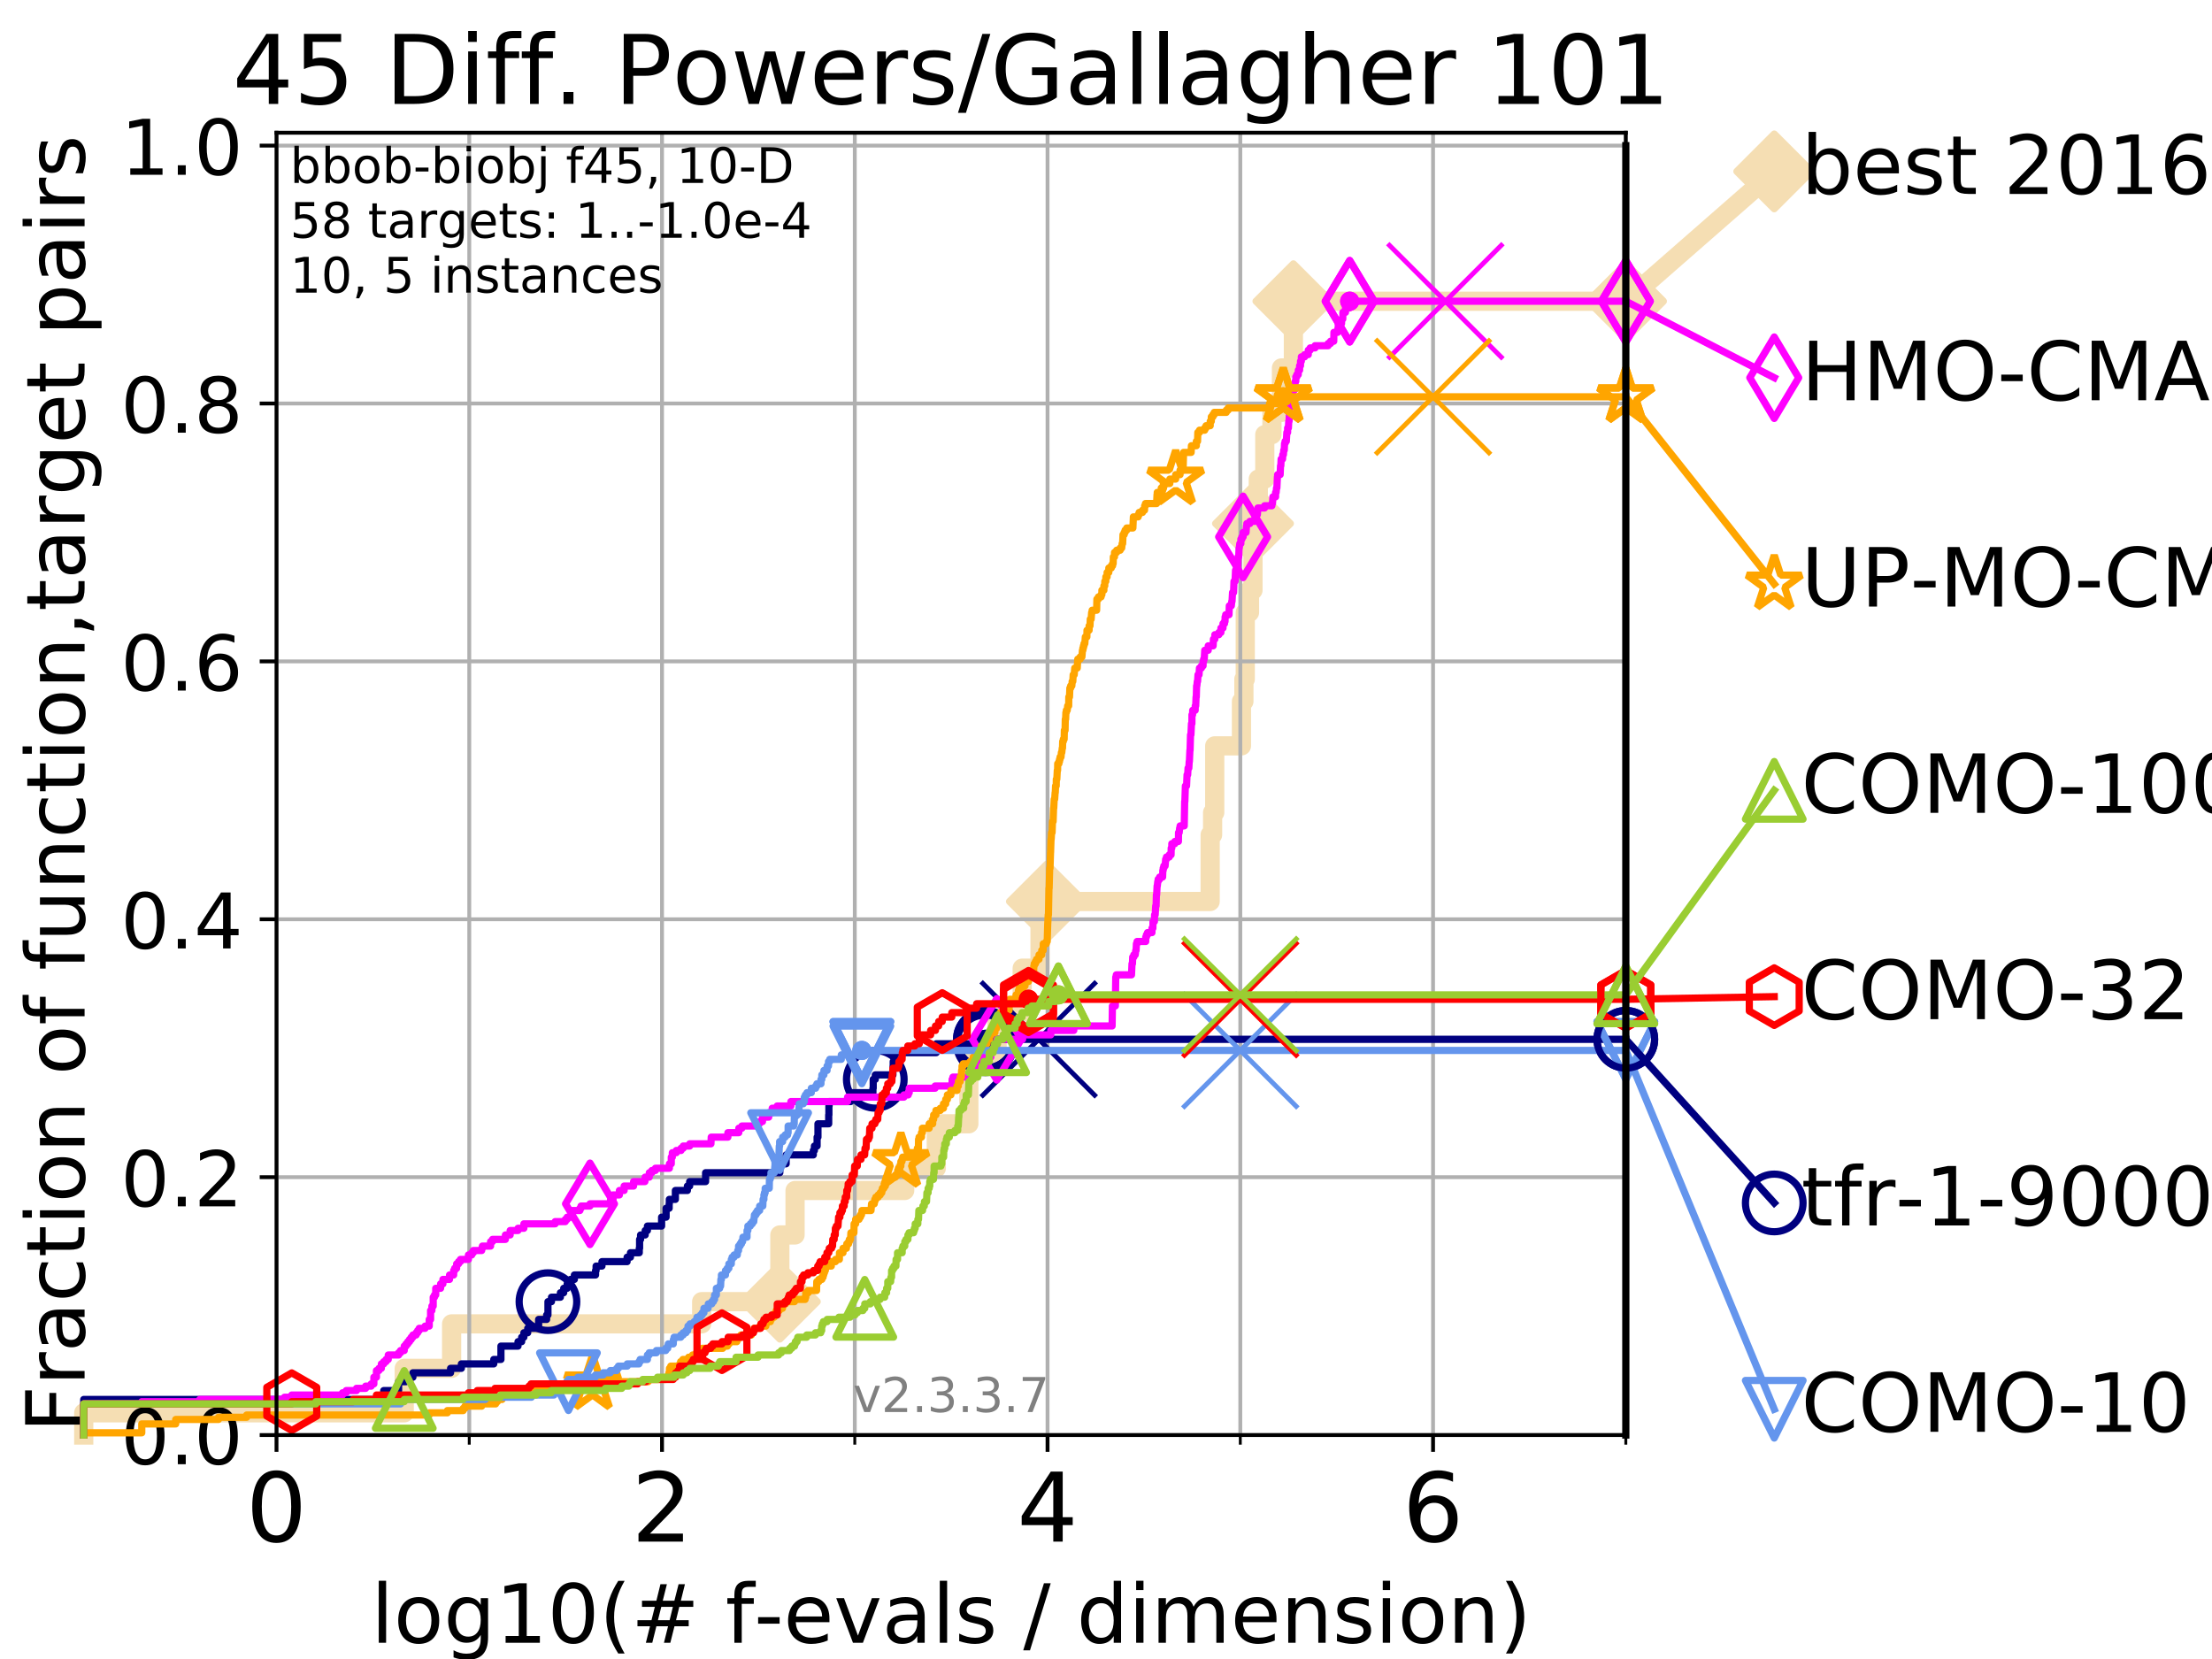 <?xml version="1.0" encoding="utf-8" standalone="no"?>
<!DOCTYPE svg PUBLIC "-//W3C//DTD SVG 1.1//EN"
  "http://www.w3.org/Graphics/SVG/1.1/DTD/svg11.dtd">
<!-- Created with matplotlib (https://matplotlib.org/) -->
<svg height="345.6pt" version="1.1" viewBox="0 0 460.8 345.6" width="460.8pt" xmlns="http://www.w3.org/2000/svg" xmlns:xlink="http://www.w3.org/1999/xlink">
 <defs>
  <style type="text/css">
*{stroke-linecap:butt;stroke-linejoin:round;}
  </style>
 </defs>
 <g id="figure_1">
  <g id="patch_1">
   <path d="M 0 345.6 
L 460.8 345.6 
L 460.8 0 
L 0 0 
z
" style="fill:#ffffff;"/>
  </g>
  <g id="axes_1">
   <g id="patch_2">
    <path d="M 57.6 298.944 
L 338.688 298.944 
L 338.688 27.648 
L 57.6 27.648 
z
" style="fill:#ffffff;"/>
   </g>
   <g id="line2d_1">
    <path d="M 17.445 298.944 
L 17.445 294.313 
L 84.213 294.313 
L 84.213 285.05 
L 94.081 285.05 
L 94.081 275.788 
L 146.173 275.788 
L 146.173 271.157 
L 162.458 271.157 
L 162.458 257.263 
L 165.626 257.263 
L 165.626 248.001 
L 188.465 248.001 
L 188.465 243.37 
L 195.046 243.37 
L 195.046 234.107 
L 201.827 234.107 
L 201.827 220.214 
L 207.714 220.214 
L 207.714 210.951 
L 212.943 210.951 
L 212.943 201.689 
L 216.657 201.689 
L 216.657 192.426 
L 218.088 192.426 
L 218.088 187.795 
L 252.099 187.795 
L 252.099 173.901 
L 252.609 173.901 
L 252.609 169.27 
L 253.05 169.27 
L 253.05 155.377 
L 258.619 155.377 
L 258.619 146.114 
L 259.126 146.114 
L 259.126 141.483 
L 259.41 141.483 
L 259.41 127.589 
L 260.297 127.589 
L 260.297 122.958 
L 261.018 122.958 
L 261.018 109.065 
L 262.124 109.065 
L 262.124 99.802 
L 263.479 99.802 
L 263.479 90.54 
L 264.968 90.54 
L 264.968 85.909 
L 266.953 85.909 
L 266.953 76.646 
L 269.436 76.646 
L 269.436 62.753 
L 338.688 62.753 
" style="fill:none;stroke:#f5deb3;stroke-linecap:square;stroke-width:4;"/>
   </g>
   <g id="line2d_2">
    <defs>
     <path d="M 0 7.778 
L 7.778 0 
L 0 -7.778 
L -7.778 0 
z
" id="m971f6cfae1" style="stroke:#f5deb3;stroke-linejoin:miter;stroke-width:1.5;"/>
    </defs>
    <g>
     <use style="fill:#f5deb3;stroke:#f5deb3;stroke-linejoin:miter;stroke-width:1.5;" x="162.458" xlink:href="#m971f6cfae1" y="271.157"/>
     <use style="fill:#f5deb3;stroke:#f5deb3;stroke-linejoin:miter;stroke-width:1.5;" x="218.088" xlink:href="#m971f6cfae1" y="187.795"/>
     <use style="fill:#f5deb3;stroke:#f5deb3;stroke-linejoin:miter;stroke-width:1.5;" x="261.018" xlink:href="#m971f6cfae1" y="109.065"/>
     <use style="fill:#f5deb3;stroke:#f5deb3;stroke-linejoin:miter;stroke-width:1.5;" x="269.436" xlink:href="#m971f6cfae1" y="62.753"/>
     <use style="fill:#f5deb3;stroke:#f5deb3;stroke-linejoin:miter;stroke-width:1.5;" x="338.688" xlink:href="#m971f6cfae1" y="62.753"/>
    </g>
   </g>
   <g id="line2d_3">
    <path style="fill:none;stroke:#f5deb3;stroke-linecap:square;stroke-width:4;"/>
    <g/>
   </g>
   <g id="line2d_4">
    <path d="M 338.688 62.753 
L 369.608 35.706 
" style="fill:none;stroke:#f5deb3;stroke-linecap:square;stroke-width:4;"/>
    <g>
     <use style="fill:#f5deb3;stroke:#f5deb3;stroke-linejoin:miter;stroke-width:1.5;" x="338.688" xlink:href="#m971f6cfae1" y="62.753"/>
     <use style="fill:#f5deb3;stroke:#f5deb3;stroke-linejoin:miter;stroke-width:1.5;" x="369.608" xlink:href="#m971f6cfae1" y="35.706"/>
    </g>
   </g>
   <g id="matplotlib.axis_1">
    <g id="xtick_1">
     <g id="line2d_5">
      <path clip-path="url(#pc8df5e56e3)" d="M 57.6 298.944 
L 57.6 27.648 
" style="fill:none;stroke:#b0b0b0;stroke-linecap:square;stroke-width:0.8;"/>
     </g>
     <g id="line2d_6">
      <defs>
       <path d="M 0 0 
L 0 3.5 
" id="me3ec4a3433" style="stroke:#000000;stroke-width:0.8;"/>
      </defs>
      <g>
       <use style="stroke:#000000;stroke-width:0.8;" x="57.6" xlink:href="#me3ec4a3433" y="298.944"/>
      </g>
     </g>
     <g id="text_1">
      <!-- 0 -->
      <defs>
       <path d="M 31.781 66.406 
Q 24.172 66.406 20.328 58.906 
Q 16.5 51.422 16.5 36.375 
Q 16.5 21.391 20.328 13.891 
Q 24.172 6.391 31.781 6.391 
Q 39.453 6.391 43.281 13.891 
Q 47.125 21.391 47.125 36.375 
Q 47.125 51.422 43.281 58.906 
Q 39.453 66.406 31.781 66.406 
z
M 31.781 74.219 
Q 44.047 74.219 50.516 64.516 
Q 56.984 54.828 56.984 36.375 
Q 56.984 17.969 50.516 8.266 
Q 44.047 -1.422 31.781 -1.422 
Q 19.531 -1.422 13.062 8.266 
Q 6.594 17.969 6.594 36.375 
Q 6.594 54.828 13.062 64.516 
Q 19.531 74.219 31.781 74.219 
z
" id="DejaVuSans-48"/>
      </defs>
      <g transform="translate(51.237 321.141)scale(0.2 -0.2)">
       <use xlink:href="#DejaVuSans-48"/>
      </g>
     </g>
    </g>
    <g id="xtick_2">
     <g id="line2d_7">
      <path clip-path="url(#pc8df5e56e3)" d="M 137.911 298.944 
L 137.911 27.648 
" style="fill:none;stroke:#b0b0b0;stroke-linecap:square;stroke-width:0.8;"/>
     </g>
     <g id="line2d_8">
      <g>
       <use style="stroke:#000000;stroke-width:0.8;" x="137.911" xlink:href="#me3ec4a3433" y="298.944"/>
      </g>
     </g>
     <g id="text_2">
      <!-- 2 -->
      <defs>
       <path d="M 19.188 8.297 
L 53.609 8.297 
L 53.609 0 
L 7.328 0 
L 7.328 8.297 
Q 12.938 14.109 22.625 23.891 
Q 32.328 33.688 34.812 36.531 
Q 39.547 41.844 41.422 45.531 
Q 43.312 49.219 43.312 52.781 
Q 43.312 58.594 39.234 62.25 
Q 35.156 65.922 28.609 65.922 
Q 23.969 65.922 18.812 64.312 
Q 13.672 62.703 7.812 59.422 
L 7.812 69.391 
Q 13.766 71.781 18.938 73 
Q 24.125 74.219 28.422 74.219 
Q 39.75 74.219 46.484 68.547 
Q 53.219 62.891 53.219 53.422 
Q 53.219 48.922 51.531 44.891 
Q 49.859 40.875 45.406 35.406 
Q 44.188 33.984 37.641 27.219 
Q 31.109 20.453 19.188 8.297 
z
" id="DejaVuSans-50"/>
      </defs>
      <g transform="translate(131.548 321.141)scale(0.2 -0.2)">
       <use xlink:href="#DejaVuSans-50"/>
      </g>
     </g>
    </g>
    <g id="xtick_3">
     <g id="line2d_9">
      <path clip-path="url(#pc8df5e56e3)" d="M 218.222 298.944 
L 218.222 27.648 
" style="fill:none;stroke:#b0b0b0;stroke-linecap:square;stroke-width:0.8;"/>
     </g>
     <g id="line2d_10">
      <g>
       <use style="stroke:#000000;stroke-width:0.8;" x="218.222" xlink:href="#me3ec4a3433" y="298.944"/>
      </g>
     </g>
     <g id="text_3">
      <!-- 4 -->
      <defs>
       <path d="M 37.797 64.312 
L 12.891 25.391 
L 37.797 25.391 
z
M 35.203 72.906 
L 47.609 72.906 
L 47.609 25.391 
L 58.016 25.391 
L 58.016 17.188 
L 47.609 17.188 
L 47.609 0 
L 37.797 0 
L 37.797 17.188 
L 4.891 17.188 
L 4.891 26.703 
z
" id="DejaVuSans-52"/>
      </defs>
      <g transform="translate(211.859 321.141)scale(0.2 -0.2)">
       <use xlink:href="#DejaVuSans-52"/>
      </g>
     </g>
    </g>
    <g id="xtick_4">
     <g id="line2d_11">
      <path clip-path="url(#pc8df5e56e3)" d="M 298.533 298.944 
L 298.533 27.648 
" style="fill:none;stroke:#b0b0b0;stroke-linecap:square;stroke-width:0.8;"/>
     </g>
     <g id="line2d_12">
      <g>
       <use style="stroke:#000000;stroke-width:0.8;" x="298.533" xlink:href="#me3ec4a3433" y="298.944"/>
      </g>
     </g>
     <g id="text_4">
      <!-- 6 -->
      <defs>
       <path d="M 33.016 40.375 
Q 26.375 40.375 22.484 35.828 
Q 18.609 31.297 18.609 23.391 
Q 18.609 15.531 22.484 10.953 
Q 26.375 6.391 33.016 6.391 
Q 39.656 6.391 43.531 10.953 
Q 47.406 15.531 47.406 23.391 
Q 47.406 31.297 43.531 35.828 
Q 39.656 40.375 33.016 40.375 
z
M 52.594 71.297 
L 52.594 62.312 
Q 48.875 64.062 45.094 64.984 
Q 41.312 65.922 37.594 65.922 
Q 27.828 65.922 22.672 59.328 
Q 17.531 52.734 16.797 39.406 
Q 19.672 43.656 24.016 45.922 
Q 28.375 48.188 33.594 48.188 
Q 44.578 48.188 50.953 41.516 
Q 57.328 34.859 57.328 23.391 
Q 57.328 12.156 50.688 5.359 
Q 44.047 -1.422 33.016 -1.422 
Q 20.359 -1.422 13.672 8.266 
Q 6.984 17.969 6.984 36.375 
Q 6.984 53.656 15.188 63.938 
Q 23.391 74.219 37.203 74.219 
Q 40.922 74.219 44.703 73.484 
Q 48.484 72.75 52.594 71.297 
z
" id="DejaVuSans-54"/>
      </defs>
      <g transform="translate(292.17 321.141)scale(0.2 -0.2)">
       <use xlink:href="#DejaVuSans-54"/>
      </g>
     </g>
    </g>
    <g id="xtick_5">
     <g id="line2d_13">
      <path clip-path="url(#pc8df5e56e3)" d="M 97.755 298.944 
L 97.755 27.648 
" style="fill:none;stroke:#b0b0b0;stroke-linecap:square;stroke-width:0.8;"/>
     </g>
     <g id="line2d_14">
      <defs>
       <path d="M 0 0 
L 0 2 
" id="m1a05c89cd1" style="stroke:#000000;stroke-width:0.6;"/>
      </defs>
      <g>
       <use style="stroke:#000000;stroke-width:0.6;" x="97.755" xlink:href="#m1a05c89cd1" y="298.944"/>
      </g>
     </g>
    </g>
    <g id="xtick_6">
     <g id="line2d_15">
      <path clip-path="url(#pc8df5e56e3)" d="M 178.066 298.944 
L 178.066 27.648 
" style="fill:none;stroke:#b0b0b0;stroke-linecap:square;stroke-width:0.8;"/>
     </g>
     <g id="line2d_16">
      <g>
       <use style="stroke:#000000;stroke-width:0.6;" x="178.066" xlink:href="#m1a05c89cd1" y="298.944"/>
      </g>
     </g>
    </g>
    <g id="xtick_7">
     <g id="line2d_17">
      <path clip-path="url(#pc8df5e56e3)" d="M 258.377 298.944 
L 258.377 27.648 
" style="fill:none;stroke:#b0b0b0;stroke-linecap:square;stroke-width:0.8;"/>
     </g>
     <g id="line2d_18">
      <g>
       <use style="stroke:#000000;stroke-width:0.6;" x="258.377" xlink:href="#m1a05c89cd1" y="298.944"/>
      </g>
     </g>
    </g>
    <g id="xtick_8">
     <g id="line2d_19">
      <path clip-path="url(#pc8df5e56e3)" d="M 338.688 298.944 
L 338.688 27.648 
" style="fill:none;stroke:#b0b0b0;stroke-linecap:square;stroke-width:0.8;"/>
     </g>
     <g id="line2d_20">
      <g>
       <use style="stroke:#000000;stroke-width:0.6;" x="338.688" xlink:href="#m1a05c89cd1" y="298.944"/>
      </g>
     </g>
    </g>
    <g id="text_5">
     <!-- log10(# f-evals / dimension) -->
     <defs>
      <path d="M 9.422 75.984 
L 18.406 75.984 
L 18.406 0 
L 9.422 0 
z
" id="DejaVuSans-108"/>
      <path d="M 30.609 48.391 
Q 23.391 48.391 19.188 42.75 
Q 14.984 37.109 14.984 27.297 
Q 14.984 17.484 19.156 11.844 
Q 23.344 6.203 30.609 6.203 
Q 37.797 6.203 41.984 11.859 
Q 46.188 17.531 46.188 27.297 
Q 46.188 37.016 41.984 42.703 
Q 37.797 48.391 30.609 48.391 
z
M 30.609 56 
Q 42.328 56 49.016 48.375 
Q 55.719 40.766 55.719 27.297 
Q 55.719 13.875 49.016 6.219 
Q 42.328 -1.422 30.609 -1.422 
Q 18.844 -1.422 12.172 6.219 
Q 5.516 13.875 5.516 27.297 
Q 5.516 40.766 12.172 48.375 
Q 18.844 56 30.609 56 
z
" id="DejaVuSans-111"/>
      <path d="M 45.406 27.984 
Q 45.406 37.75 41.375 43.109 
Q 37.359 48.484 30.078 48.484 
Q 22.859 48.484 18.828 43.109 
Q 14.797 37.75 14.797 27.984 
Q 14.797 18.266 18.828 12.891 
Q 22.859 7.516 30.078 7.516 
Q 37.359 7.516 41.375 12.891 
Q 45.406 18.266 45.406 27.984 
z
M 54.391 6.781 
Q 54.391 -7.172 48.188 -13.984 
Q 42 -20.797 29.203 -20.797 
Q 24.469 -20.797 20.266 -20.094 
Q 16.062 -19.391 12.109 -17.922 
L 12.109 -9.188 
Q 16.062 -11.328 19.922 -12.344 
Q 23.781 -13.375 27.781 -13.375 
Q 36.625 -13.375 41.016 -8.766 
Q 45.406 -4.156 45.406 5.172 
L 45.406 9.625 
Q 42.625 4.781 38.281 2.391 
Q 33.938 0 27.875 0 
Q 17.828 0 11.672 7.656 
Q 5.516 15.328 5.516 27.984 
Q 5.516 40.672 11.672 48.328 
Q 17.828 56 27.875 56 
Q 33.938 56 38.281 53.609 
Q 42.625 51.219 45.406 46.391 
L 45.406 54.688 
L 54.391 54.688 
z
" id="DejaVuSans-103"/>
      <path d="M 12.406 8.297 
L 28.516 8.297 
L 28.516 63.922 
L 10.984 60.406 
L 10.984 69.391 
L 28.422 72.906 
L 38.281 72.906 
L 38.281 8.297 
L 54.391 8.297 
L 54.391 0 
L 12.406 0 
z
" id="DejaVuSans-49"/>
      <path d="M 31 75.875 
Q 24.469 64.656 21.281 53.656 
Q 18.109 42.672 18.109 31.391 
Q 18.109 20.125 21.312 9.062 
Q 24.516 -2 31 -13.188 
L 23.188 -13.188 
Q 15.875 -1.703 12.234 9.375 
Q 8.594 20.453 8.594 31.391 
Q 8.594 42.281 12.203 53.312 
Q 15.828 64.359 23.188 75.875 
z
" id="DejaVuSans-40"/>
      <path d="M 51.125 44 
L 36.922 44 
L 32.812 27.688 
L 47.125 27.688 
z
M 43.797 71.781 
L 38.719 51.516 
L 52.984 51.516 
L 58.109 71.781 
L 65.922 71.781 
L 60.891 51.516 
L 76.125 51.516 
L 76.125 44 
L 58.984 44 
L 54.984 27.688 
L 70.516 27.688 
L 70.516 20.219 
L 53.078 20.219 
L 48 0 
L 40.188 0 
L 45.219 20.219 
L 30.906 20.219 
L 25.875 0 
L 18.016 0 
L 23.094 20.219 
L 7.719 20.219 
L 7.719 27.688 
L 24.906 27.688 
L 29 44 
L 13.281 44 
L 13.281 51.516 
L 30.906 51.516 
L 35.891 71.781 
z
" id="DejaVuSans-35"/>
      <path id="DejaVuSans-32"/>
      <path d="M 37.109 75.984 
L 37.109 68.5 
L 28.516 68.5 
Q 23.688 68.5 21.797 66.547 
Q 19.922 64.594 19.922 59.516 
L 19.922 54.688 
L 34.719 54.688 
L 34.719 47.703 
L 19.922 47.703 
L 19.922 0 
L 10.891 0 
L 10.891 47.703 
L 2.297 47.703 
L 2.297 54.688 
L 10.891 54.688 
L 10.891 58.5 
Q 10.891 67.625 15.141 71.797 
Q 19.391 75.984 28.609 75.984 
z
" id="DejaVuSans-102"/>
      <path d="M 4.891 31.391 
L 31.203 31.391 
L 31.203 23.391 
L 4.891 23.391 
z
" id="DejaVuSans-45"/>
      <path d="M 56.203 29.594 
L 56.203 25.203 
L 14.891 25.203 
Q 15.484 15.922 20.484 11.062 
Q 25.484 6.203 34.422 6.203 
Q 39.594 6.203 44.453 7.469 
Q 49.312 8.734 54.109 11.281 
L 54.109 2.781 
Q 49.266 0.734 44.188 -0.344 
Q 39.109 -1.422 33.891 -1.422 
Q 20.797 -1.422 13.156 6.188 
Q 5.516 13.812 5.516 26.812 
Q 5.516 40.234 12.766 48.109 
Q 20.016 56 32.328 56 
Q 43.359 56 49.781 48.891 
Q 56.203 41.797 56.203 29.594 
z
M 47.219 32.234 
Q 47.125 39.594 43.094 43.984 
Q 39.062 48.391 32.422 48.391 
Q 24.906 48.391 20.391 44.141 
Q 15.875 39.891 15.188 32.172 
z
" id="DejaVuSans-101"/>
      <path d="M 2.984 54.688 
L 12.5 54.688 
L 29.594 8.797 
L 46.688 54.688 
L 56.203 54.688 
L 35.688 0 
L 23.484 0 
z
" id="DejaVuSans-118"/>
      <path d="M 34.281 27.484 
Q 23.391 27.484 19.188 25 
Q 14.984 22.516 14.984 16.5 
Q 14.984 11.719 18.141 8.906 
Q 21.297 6.109 26.703 6.109 
Q 34.188 6.109 38.703 11.406 
Q 43.219 16.703 43.219 25.484 
L 43.219 27.484 
z
M 52.203 31.203 
L 52.203 0 
L 43.219 0 
L 43.219 8.297 
Q 40.141 3.328 35.547 0.953 
Q 30.953 -1.422 24.312 -1.422 
Q 15.922 -1.422 10.953 3.297 
Q 6 8.016 6 15.922 
Q 6 25.141 12.172 29.828 
Q 18.359 34.516 30.609 34.516 
L 43.219 34.516 
L 43.219 35.406 
Q 43.219 41.609 39.141 45 
Q 35.062 48.391 27.688 48.391 
Q 23 48.391 18.547 47.266 
Q 14.109 46.141 10.016 43.891 
L 10.016 52.203 
Q 14.938 54.109 19.578 55.047 
Q 24.219 56 28.609 56 
Q 40.484 56 46.344 49.844 
Q 52.203 43.703 52.203 31.203 
z
" id="DejaVuSans-97"/>
      <path d="M 44.281 53.078 
L 44.281 44.578 
Q 40.484 46.531 36.375 47.5 
Q 32.281 48.484 27.875 48.484 
Q 21.188 48.484 17.844 46.438 
Q 14.5 44.391 14.5 40.281 
Q 14.5 37.156 16.891 35.375 
Q 19.281 33.594 26.516 31.984 
L 29.594 31.297 
Q 39.156 29.25 43.188 25.516 
Q 47.219 21.781 47.219 15.094 
Q 47.219 7.469 41.188 3.016 
Q 35.156 -1.422 24.609 -1.422 
Q 20.219 -1.422 15.453 -0.562 
Q 10.688 0.297 5.422 2 
L 5.422 11.281 
Q 10.406 8.688 15.234 7.391 
Q 20.062 6.109 24.812 6.109 
Q 31.156 6.109 34.562 8.281 
Q 37.984 10.453 37.984 14.406 
Q 37.984 18.062 35.516 20.016 
Q 33.062 21.969 24.703 23.781 
L 21.578 24.516 
Q 13.234 26.266 9.516 29.906 
Q 5.812 33.547 5.812 39.891 
Q 5.812 47.609 11.281 51.797 
Q 16.75 56 26.812 56 
Q 31.781 56 36.172 55.266 
Q 40.578 54.547 44.281 53.078 
z
" id="DejaVuSans-115"/>
      <path d="M 25.391 72.906 
L 33.688 72.906 
L 8.297 -9.281 
L 0 -9.281 
z
" id="DejaVuSans-47"/>
      <path d="M 45.406 46.391 
L 45.406 75.984 
L 54.391 75.984 
L 54.391 0 
L 45.406 0 
L 45.406 8.203 
Q 42.578 3.328 38.25 0.953 
Q 33.938 -1.422 27.875 -1.422 
Q 17.969 -1.422 11.734 6.484 
Q 5.516 14.406 5.516 27.297 
Q 5.516 40.188 11.734 48.094 
Q 17.969 56 27.875 56 
Q 33.938 56 38.25 53.625 
Q 42.578 51.266 45.406 46.391 
z
M 14.797 27.297 
Q 14.797 17.391 18.875 11.75 
Q 22.953 6.109 30.078 6.109 
Q 37.203 6.109 41.297 11.75 
Q 45.406 17.391 45.406 27.297 
Q 45.406 37.203 41.297 42.844 
Q 37.203 48.484 30.078 48.484 
Q 22.953 48.484 18.875 42.844 
Q 14.797 37.203 14.797 27.297 
z
" id="DejaVuSans-100"/>
      <path d="M 9.422 54.688 
L 18.406 54.688 
L 18.406 0 
L 9.422 0 
z
M 9.422 75.984 
L 18.406 75.984 
L 18.406 64.594 
L 9.422 64.594 
z
" id="DejaVuSans-105"/>
      <path d="M 52 44.188 
Q 55.375 50.25 60.062 53.125 
Q 64.75 56 71.094 56 
Q 79.641 56 84.281 50.016 
Q 88.922 44.047 88.922 33.016 
L 88.922 0 
L 79.891 0 
L 79.891 32.719 
Q 79.891 40.578 77.094 44.375 
Q 74.312 48.188 68.609 48.188 
Q 61.625 48.188 57.562 43.547 
Q 53.516 38.922 53.516 30.906 
L 53.516 0 
L 44.484 0 
L 44.484 32.719 
Q 44.484 40.625 41.703 44.406 
Q 38.922 48.188 33.109 48.188 
Q 26.219 48.188 22.156 43.531 
Q 18.109 38.875 18.109 30.906 
L 18.109 0 
L 9.078 0 
L 9.078 54.688 
L 18.109 54.688 
L 18.109 46.188 
Q 21.188 51.219 25.484 53.609 
Q 29.781 56 35.688 56 
Q 41.656 56 45.828 52.969 
Q 50 49.953 52 44.188 
z
" id="DejaVuSans-109"/>
      <path d="M 54.891 33.016 
L 54.891 0 
L 45.906 0 
L 45.906 32.719 
Q 45.906 40.484 42.875 44.328 
Q 39.844 48.188 33.797 48.188 
Q 26.516 48.188 22.312 43.547 
Q 18.109 38.922 18.109 30.906 
L 18.109 0 
L 9.078 0 
L 9.078 54.688 
L 18.109 54.688 
L 18.109 46.188 
Q 21.344 51.125 25.703 53.562 
Q 30.078 56 35.797 56 
Q 45.219 56 50.047 50.172 
Q 54.891 44.344 54.891 33.016 
z
" id="DejaVuSans-110"/>
      <path d="M 8.016 75.875 
L 15.828 75.875 
Q 23.141 64.359 26.781 53.312 
Q 30.422 42.281 30.422 31.391 
Q 30.422 20.453 26.781 9.375 
Q 23.141 -1.703 15.828 -13.188 
L 8.016 -13.188 
Q 14.5 -2 17.703 9.062 
Q 20.906 20.125 20.906 31.391 
Q 20.906 42.672 17.703 53.656 
Q 14.5 64.656 8.016 75.875 
z
" id="DejaVuSans-41"/>
     </defs>
     <g transform="translate(77.303 342.218)scale(0.17 -0.17)">
      <use xlink:href="#DejaVuSans-108"/>
      <use x="27.783" xlink:href="#DejaVuSans-111"/>
      <use x="88.965" xlink:href="#DejaVuSans-103"/>
      <use x="152.441" xlink:href="#DejaVuSans-49"/>
      <use x="216.064" xlink:href="#DejaVuSans-48"/>
      <use x="279.688" xlink:href="#DejaVuSans-40"/>
      <use x="318.701" xlink:href="#DejaVuSans-35"/>
      <use x="402.49" xlink:href="#DejaVuSans-32"/>
      <use x="434.277" xlink:href="#DejaVuSans-102"/>
      <use x="469.404" xlink:href="#DejaVuSans-45"/>
      <use x="505.488" xlink:href="#DejaVuSans-101"/>
      <use x="567.012" xlink:href="#DejaVuSans-118"/>
      <use x="626.191" xlink:href="#DejaVuSans-97"/>
      <use x="687.471" xlink:href="#DejaVuSans-108"/>
      <use x="715.254" xlink:href="#DejaVuSans-115"/>
      <use x="767.354" xlink:href="#DejaVuSans-32"/>
      <use x="799.141" xlink:href="#DejaVuSans-47"/>
      <use x="832.832" xlink:href="#DejaVuSans-32"/>
      <use x="864.619" xlink:href="#DejaVuSans-100"/>
      <use x="928.096" xlink:href="#DejaVuSans-105"/>
      <use x="955.879" xlink:href="#DejaVuSans-109"/>
      <use x="1053.291" xlink:href="#DejaVuSans-101"/>
      <use x="1114.814" xlink:href="#DejaVuSans-110"/>
      <use x="1178.193" xlink:href="#DejaVuSans-115"/>
      <use x="1230.293" xlink:href="#DejaVuSans-105"/>
      <use x="1258.076" xlink:href="#DejaVuSans-111"/>
      <use x="1319.258" xlink:href="#DejaVuSans-110"/>
      <use x="1382.637" xlink:href="#DejaVuSans-41"/>
     </g>
    </g>
   </g>
   <g id="matplotlib.axis_2">
    <g id="ytick_1">
     <g id="line2d_21">
      <path clip-path="url(#pc8df5e56e3)" d="M 57.6 298.944 
L 338.688 298.944 
" style="fill:none;stroke:#b0b0b0;stroke-linecap:square;stroke-width:0.8;"/>
     </g>
     <g id="line2d_22">
      <defs>
       <path d="M 0 0 
L -3.5 0 
" id="m601159c092" style="stroke:#000000;stroke-width:0.8;"/>
      </defs>
      <g>
       <use style="stroke:#000000;stroke-width:0.8;" x="57.6" xlink:href="#m601159c092" y="298.944"/>
      </g>
     </g>
     <g id="text_6">
      <!-- 0.0 -->
      <defs>
       <path d="M 10.688 12.406 
L 21 12.406 
L 21 0 
L 10.688 0 
z
" id="DejaVuSans-46"/>
      </defs>
      <g transform="translate(25.155 305.023)scale(0.16 -0.16)">
       <use xlink:href="#DejaVuSans-48"/>
       <use x="63.623" xlink:href="#DejaVuSans-46"/>
       <use x="95.41" xlink:href="#DejaVuSans-48"/>
      </g>
     </g>
    </g>
    <g id="ytick_2">
     <g id="line2d_23">
      <path clip-path="url(#pc8df5e56e3)" d="M 57.6 245.222 
L 338.688 245.222 
" style="fill:none;stroke:#b0b0b0;stroke-linecap:square;stroke-width:0.8;"/>
     </g>
     <g id="line2d_24">
      <g>
       <use style="stroke:#000000;stroke-width:0.8;" x="57.6" xlink:href="#m601159c092" y="245.222"/>
      </g>
     </g>
     <g id="text_7">
      <!-- 0.2 -->
      <g transform="translate(25.155 251.301)scale(0.16 -0.16)">
       <use xlink:href="#DejaVuSans-48"/>
       <use x="63.623" xlink:href="#DejaVuSans-46"/>
       <use x="95.41" xlink:href="#DejaVuSans-50"/>
      </g>
     </g>
    </g>
    <g id="ytick_3">
     <g id="line2d_25">
      <path clip-path="url(#pc8df5e56e3)" d="M 57.6 191.5 
L 338.688 191.5 
" style="fill:none;stroke:#b0b0b0;stroke-linecap:square;stroke-width:0.8;"/>
     </g>
     <g id="line2d_26">
      <g>
       <use style="stroke:#000000;stroke-width:0.8;" x="57.6" xlink:href="#m601159c092" y="191.5"/>
      </g>
     </g>
     <g id="text_8">
      <!-- 0.4 -->
      <g transform="translate(25.155 197.579)scale(0.16 -0.16)">
       <use xlink:href="#DejaVuSans-48"/>
       <use x="63.623" xlink:href="#DejaVuSans-46"/>
       <use x="95.41" xlink:href="#DejaVuSans-52"/>
      </g>
     </g>
    </g>
    <g id="ytick_4">
     <g id="line2d_27">
      <path clip-path="url(#pc8df5e56e3)" d="M 57.6 137.778 
L 338.688 137.778 
" style="fill:none;stroke:#b0b0b0;stroke-linecap:square;stroke-width:0.8;"/>
     </g>
     <g id="line2d_28">
      <g>
       <use style="stroke:#000000;stroke-width:0.8;" x="57.6" xlink:href="#m601159c092" y="137.778"/>
      </g>
     </g>
     <g id="text_9">
      <!-- 0.6 -->
      <g transform="translate(25.155 143.857)scale(0.16 -0.16)">
       <use xlink:href="#DejaVuSans-48"/>
       <use x="63.623" xlink:href="#DejaVuSans-46"/>
       <use x="95.41" xlink:href="#DejaVuSans-54"/>
      </g>
     </g>
    </g>
    <g id="ytick_5">
     <g id="line2d_29">
      <path clip-path="url(#pc8df5e56e3)" d="M 57.6 84.056 
L 338.688 84.056 
" style="fill:none;stroke:#b0b0b0;stroke-linecap:square;stroke-width:0.8;"/>
     </g>
     <g id="line2d_30">
      <g>
       <use style="stroke:#000000;stroke-width:0.8;" x="57.6" xlink:href="#m601159c092" y="84.056"/>
      </g>
     </g>
     <g id="text_10">
      <!-- 0.8 -->
      <defs>
       <path d="M 31.781 34.625 
Q 24.75 34.625 20.719 30.859 
Q 16.703 27.094 16.703 20.516 
Q 16.703 13.922 20.719 10.156 
Q 24.75 6.391 31.781 6.391 
Q 38.812 6.391 42.859 10.172 
Q 46.922 13.969 46.922 20.516 
Q 46.922 27.094 42.891 30.859 
Q 38.875 34.625 31.781 34.625 
z
M 21.922 38.812 
Q 15.578 40.375 12.031 44.719 
Q 8.5 49.078 8.5 55.328 
Q 8.5 64.062 14.719 69.141 
Q 20.953 74.219 31.781 74.219 
Q 42.672 74.219 48.875 69.141 
Q 55.078 64.062 55.078 55.328 
Q 55.078 49.078 51.531 44.719 
Q 48 40.375 41.703 38.812 
Q 48.828 37.156 52.797 32.312 
Q 56.781 27.484 56.781 20.516 
Q 56.781 9.906 50.312 4.234 
Q 43.844 -1.422 31.781 -1.422 
Q 19.734 -1.422 13.25 4.234 
Q 6.781 9.906 6.781 20.516 
Q 6.781 27.484 10.781 32.312 
Q 14.797 37.156 21.922 38.812 
z
M 18.312 54.391 
Q 18.312 48.734 21.844 45.562 
Q 25.391 42.391 31.781 42.391 
Q 38.141 42.391 41.719 45.562 
Q 45.312 48.734 45.312 54.391 
Q 45.312 60.062 41.719 63.234 
Q 38.141 66.406 31.781 66.406 
Q 25.391 66.406 21.844 63.234 
Q 18.312 60.062 18.312 54.391 
z
" id="DejaVuSans-56"/>
      </defs>
      <g transform="translate(25.155 90.135)scale(0.16 -0.16)">
       <use xlink:href="#DejaVuSans-48"/>
       <use x="63.623" xlink:href="#DejaVuSans-46"/>
       <use x="95.41" xlink:href="#DejaVuSans-56"/>
      </g>
     </g>
    </g>
    <g id="ytick_6">
     <g id="line2d_31">
      <path clip-path="url(#pc8df5e56e3)" d="M 57.6 30.334 
L 338.688 30.334 
" style="fill:none;stroke:#b0b0b0;stroke-linecap:square;stroke-width:0.8;"/>
     </g>
     <g id="line2d_32">
      <g>
       <use style="stroke:#000000;stroke-width:0.8;" x="57.6" xlink:href="#m601159c092" y="30.334"/>
      </g>
     </g>
     <g id="text_11">
      <!-- 1.0 -->
      <g transform="translate(25.155 36.413)scale(0.16 -0.16)">
       <use xlink:href="#DejaVuSans-49"/>
       <use x="63.623" xlink:href="#DejaVuSans-46"/>
       <use x="95.41" xlink:href="#DejaVuSans-48"/>
      </g>
     </g>
    </g>
    <g id="text_12">
     <!-- Fraction of function,target pairs -->
     <defs>
      <path d="M 9.812 72.906 
L 51.703 72.906 
L 51.703 64.594 
L 19.672 64.594 
L 19.672 43.109 
L 48.578 43.109 
L 48.578 34.812 
L 19.672 34.812 
L 19.672 0 
L 9.812 0 
z
" id="DejaVuSans-70"/>
      <path d="M 41.109 46.297 
Q 39.594 47.172 37.812 47.578 
Q 36.031 48 33.891 48 
Q 26.266 48 22.188 43.047 
Q 18.109 38.094 18.109 28.812 
L 18.109 0 
L 9.078 0 
L 9.078 54.688 
L 18.109 54.688 
L 18.109 46.188 
Q 20.953 51.172 25.484 53.578 
Q 30.031 56 36.531 56 
Q 37.453 56 38.578 55.875 
Q 39.703 55.766 41.062 55.516 
z
" id="DejaVuSans-114"/>
      <path d="M 48.781 52.594 
L 48.781 44.188 
Q 44.969 46.297 41.141 47.344 
Q 37.312 48.391 33.406 48.391 
Q 24.656 48.391 19.812 42.844 
Q 14.984 37.312 14.984 27.297 
Q 14.984 17.281 19.812 11.734 
Q 24.656 6.203 33.406 6.203 
Q 37.312 6.203 41.141 7.25 
Q 44.969 8.297 48.781 10.406 
L 48.781 2.094 
Q 45.016 0.344 40.984 -0.531 
Q 36.969 -1.422 32.422 -1.422 
Q 20.062 -1.422 12.781 6.344 
Q 5.516 14.109 5.516 27.297 
Q 5.516 40.672 12.859 48.328 
Q 20.219 56 33.016 56 
Q 37.156 56 41.109 55.141 
Q 45.062 54.297 48.781 52.594 
z
" id="DejaVuSans-99"/>
      <path d="M 18.312 70.219 
L 18.312 54.688 
L 36.812 54.688 
L 36.812 47.703 
L 18.312 47.703 
L 18.312 18.016 
Q 18.312 11.328 20.141 9.422 
Q 21.969 7.516 27.594 7.516 
L 36.812 7.516 
L 36.812 0 
L 27.594 0 
Q 17.188 0 13.234 3.875 
Q 9.281 7.766 9.281 18.016 
L 9.281 47.703 
L 2.688 47.703 
L 2.688 54.688 
L 9.281 54.688 
L 9.281 70.219 
z
" id="DejaVuSans-116"/>
      <path d="M 8.5 21.578 
L 8.5 54.688 
L 17.484 54.688 
L 17.484 21.922 
Q 17.484 14.156 20.5 10.266 
Q 23.531 6.391 29.594 6.391 
Q 36.859 6.391 41.078 11.031 
Q 45.312 15.672 45.312 23.688 
L 45.312 54.688 
L 54.297 54.688 
L 54.297 0 
L 45.312 0 
L 45.312 8.406 
Q 42.047 3.422 37.719 1 
Q 33.406 -1.422 27.688 -1.422 
Q 18.266 -1.422 13.375 4.438 
Q 8.5 10.297 8.5 21.578 
z
M 31.109 56 
z
" id="DejaVuSans-117"/>
      <path d="M 11.719 12.406 
L 22.016 12.406 
L 22.016 4 
L 14.016 -11.625 
L 7.719 -11.625 
L 11.719 4 
z
" id="DejaVuSans-44"/>
      <path d="M 18.109 8.203 
L 18.109 -20.797 
L 9.078 -20.797 
L 9.078 54.688 
L 18.109 54.688 
L 18.109 46.391 
Q 20.953 51.266 25.266 53.625 
Q 29.594 56 35.594 56 
Q 45.562 56 51.781 48.094 
Q 58.016 40.188 58.016 27.297 
Q 58.016 14.406 51.781 6.484 
Q 45.562 -1.422 35.594 -1.422 
Q 29.594 -1.422 25.266 0.953 
Q 20.953 3.328 18.109 8.203 
z
M 48.688 27.297 
Q 48.688 37.203 44.609 42.844 
Q 40.531 48.484 33.406 48.484 
Q 26.266 48.484 22.188 42.844 
Q 18.109 37.203 18.109 27.297 
Q 18.109 17.391 22.188 11.75 
Q 26.266 6.109 33.406 6.109 
Q 40.531 6.109 44.609 11.75 
Q 48.688 17.391 48.688 27.297 
z
" id="DejaVuSans-112"/>
     </defs>
     <g transform="translate(17.62 298.435)rotate(-90)scale(0.17 -0.17)">
      <use xlink:href="#DejaVuSans-70"/>
      <use x="57.41" xlink:href="#DejaVuSans-114"/>
      <use x="98.523" xlink:href="#DejaVuSans-97"/>
      <use x="159.803" xlink:href="#DejaVuSans-99"/>
      <use x="214.783" xlink:href="#DejaVuSans-116"/>
      <use x="253.992" xlink:href="#DejaVuSans-105"/>
      <use x="281.775" xlink:href="#DejaVuSans-111"/>
      <use x="342.957" xlink:href="#DejaVuSans-110"/>
      <use x="406.336" xlink:href="#DejaVuSans-32"/>
      <use x="438.123" xlink:href="#DejaVuSans-111"/>
      <use x="499.305" xlink:href="#DejaVuSans-102"/>
      <use x="534.51" xlink:href="#DejaVuSans-32"/>
      <use x="566.297" xlink:href="#DejaVuSans-102"/>
      <use x="601.502" xlink:href="#DejaVuSans-117"/>
      <use x="664.881" xlink:href="#DejaVuSans-110"/>
      <use x="728.26" xlink:href="#DejaVuSans-99"/>
      <use x="783.24" xlink:href="#DejaVuSans-116"/>
      <use x="822.449" xlink:href="#DejaVuSans-105"/>
      <use x="850.232" xlink:href="#DejaVuSans-111"/>
      <use x="911.414" xlink:href="#DejaVuSans-110"/>
      <use x="974.793" xlink:href="#DejaVuSans-44"/>
      <use x="1006.58" xlink:href="#DejaVuSans-116"/>
      <use x="1045.789" xlink:href="#DejaVuSans-97"/>
      <use x="1107.068" xlink:href="#DejaVuSans-114"/>
      <use x="1148.166" xlink:href="#DejaVuSans-103"/>
      <use x="1211.643" xlink:href="#DejaVuSans-101"/>
      <use x="1273.166" xlink:href="#DejaVuSans-116"/>
      <use x="1312.375" xlink:href="#DejaVuSans-32"/>
      <use x="1344.162" xlink:href="#DejaVuSans-112"/>
      <use x="1407.639" xlink:href="#DejaVuSans-97"/>
      <use x="1468.918" xlink:href="#DejaVuSans-105"/>
      <use x="1496.701" xlink:href="#DejaVuSans-114"/>
      <use x="1537.814" xlink:href="#DejaVuSans-115"/>
     </g>
    </g>
   </g>
   <g id="line2d_33">
    <defs>
     <path d="M 0 1.5 
C 0.398 1.5 0.779 1.342 1.061 1.061 
C 1.342 0.779 1.5 0.398 1.5 0 
C 1.5 -0.398 1.342 -0.779 1.061 -1.061 
C 0.779 -1.342 0.398 -1.5 0 -1.5 
C -0.398 -1.5 -0.779 -1.342 -1.061 -1.061 
C -1.342 -0.779 -1.5 -0.398 -1.5 0 
C -1.5 0.398 -1.342 0.779 -1.061 1.061 
C -0.779 1.342 -0.398 1.5 0 1.5 
z
" id="m9dfd52d96f" style="stroke:#f5deb3;"/>
    </defs>
    <g>
     <use style="fill:#f5deb3;stroke:#f5deb3;" x="269.436" xlink:href="#m9dfd52d96f" y="62.753"/>
     <use style="fill:#f5deb3;stroke:#f5deb3;" x="269.436" xlink:href="#m9dfd52d96f" y="62.753"/>
    </g>
   </g>
   <g id="line2d_34">
    <defs>
     <path d="M 0 1.5 
C 0.398 1.5 0.779 1.342 1.061 1.061 
C 1.342 0.779 1.5 0.398 1.5 0 
C 1.5 -0.398 1.342 -0.779 1.061 -1.061 
C 0.779 -1.342 0.398 -1.5 0 -1.5 
C -0.398 -1.5 -0.779 -1.342 -1.061 -1.061 
C -1.342 -0.779 -1.5 -0.398 -1.5 0 
C -1.5 0.398 -1.342 0.779 -1.061 1.061 
C -0.779 1.342 -0.398 1.5 0 1.5 
z
" id="ma81c9e531a" style="stroke:#000080;"/>
    </defs>
    <g>
     <use style="fill:#000080;stroke:#000080;" x="205.278" xlink:href="#ma81c9e531a" y="216.509"/>
     <use style="fill:#000080;stroke:#000080;" x="205.278" xlink:href="#ma81c9e531a" y="216.509"/>
    </g>
   </g>
   <g id="line2d_35">
    <path d="M 17.445 298.944 
L 17.445 291.534 
L 79.939 291.534 
L 79.939 289.682 
L 83.037 289.682 
L 83.037 287.829 
L 84.588 287.829 
L 84.588 286.903 
L 86.013 286.903 
L 86.013 285.977 
L 93.864 285.977 
L 93.864 285.05 
L 96.111 285.05 
L 96.111 284.124 
L 102.859 284.124 
L 102.859 283.198 
L 104.355 283.198 
L 104.355 280.419 
L 107.909 280.419 
L 107.909 279.493 
L 108.671 279.493 
L 108.671 278.567 
L 109.132 278.567 
L 109.132 277.64 
L 109.93 277.64 
L 109.93 276.714 
L 112.205 276.714 
L 112.205 274.862 
L 113.874 274.862 
L 113.874 273.935 
L 114.148 273.935 
L 114.148 271.157 
L 114.882 271.157 
L 114.882 270.231 
L 116.739 270.231 
L 116.739 269.304 
L 117.43 269.304 
L 117.43 268.378 
L 118.149 268.378 
L 118.149 267.452 
L 118.839 267.452 
L 118.839 266.526 
L 119.652 266.526 
L 119.652 265.599 
L 124.063 265.599 
L 124.063 264.673 
L 124.178 264.673 
L 124.178 263.747 
L 125.399 263.747 
L 125.399 262.821 
L 130.638 262.821 
L 130.638 261.894 
L 131.338 261.894 
L 131.338 260.968 
L 133.171 260.968 
L 133.171 260.042 
L 133.239 260.042 
L 133.239 258.189 
L 133.443 258.189 
L 133.443 257.263 
L 134.407 257.263 
L 134.407 256.337 
L 134.87 256.337 
L 134.87 255.411 
L 137.823 255.411 
L 137.823 253.558 
L 138.762 253.558 
L 138.762 251.706 
L 139.398 251.706 
L 139.398 250.779 
L 139.43 250.779 
L 139.43 249.853 
L 140.694 249.853 
L 140.694 248.001 
L 143.196 248.001 
L 143.196 247.075 
L 143.666 247.075 
L 143.666 246.148 
L 146.989 246.148 
L 146.989 244.296 
L 162.449 244.296 
L 162.449 242.443 
L 163.769 242.443 
L 163.769 240.591 
L 169.426 240.591 
L 169.426 239.665 
L 169.656 239.665 
L 169.656 238.738 
L 170.218 238.738 
L 170.218 236.886 
L 170.395 236.886 
L 170.395 234.107 
L 172.633 234.107 
L 172.633 232.255 
L 172.673 232.255 
L 172.673 230.402 
L 172.721 230.402 
L 172.721 229.476 
L 177.212 229.476 
L 177.212 227.623 
L 181.847 227.623 
L 181.847 226.697 
L 181.906 226.697 
L 181.906 224.845 
L 182.339 224.845 
L 182.339 223.918 
L 186.011 223.918 
L 186.011 222.992 
L 186.048 222.992 
L 186.048 222.066 
L 186.072 222.066 
L 186.072 221.14 
L 186.265 221.14 
L 186.265 219.287 
L 195.041 219.287 
L 195.041 217.435 
L 205.278 217.435 
L 205.278 216.509 
L 338.688 216.509 
" style="fill:none;stroke:#000080;stroke-linecap:square;stroke-width:1.5;"/>
   </g>
   <g id="line2d_36">
    <defs>
     <path d="M 0 6 
C 1.591 6 3.117 5.368 4.243 4.243 
C 5.368 3.117 6 1.591 6 0 
C 6 -1.591 5.368 -3.117 4.243 -4.243 
C 3.117 -5.368 1.591 -6 0 -6 
C -1.591 -6 -3.117 -5.368 -4.243 -4.243 
C -5.368 -3.117 -6 -1.591 -6 0 
C -6 1.591 -5.368 3.117 -4.243 4.243 
C -3.117 5.368 -1.591 6 0 6 
z
" id="m95a7a79679" style="stroke:#000080;stroke-width:1.5;"/>
    </defs>
    <g>
     <use style="fill-opacity:0;stroke:#000080;stroke-width:1.5;" x="114.148" xlink:href="#m95a7a79679" y="271.157"/>
     <use style="fill-opacity:0;stroke:#000080;stroke-width:1.5;" x="182.339" xlink:href="#m95a7a79679" y="224.845"/>
     <use style="fill-opacity:0;stroke:#000080;stroke-width:1.5;" x="205.278" xlink:href="#m95a7a79679" y="217.435"/>
     <use style="fill-opacity:0;stroke:#000080;stroke-width:1.5;" x="205.278" xlink:href="#m95a7a79679" y="216.509"/>
     <use style="fill-opacity:0;stroke:#000080;stroke-width:1.5;" x="205.278" xlink:href="#m95a7a79679" y="216.509"/>
     <use style="fill-opacity:0;stroke:#000080;stroke-width:1.5;" x="338.688" xlink:href="#m95a7a79679" y="216.509"/>
    </g>
   </g>
   <g id="line2d_37">
    <path style="fill:none;stroke:#000080;stroke-linecap:square;stroke-width:1.5;"/>
    <g/>
   </g>
   <g id="line2d_38">
    <path clip-path="url(#pc8df5e56e3)" d="M 216.385 216.509 
" style="fill:none;stroke:#000080;stroke-linecap:square;stroke-width:1.5;"/>
    <defs>
     <path d="M -12 12 
L 12 -12 
M -12 -12 
L 12 12 
" id="mbf78a7f7c2" style="stroke:#000080;"/>
    </defs>
    <g clip-path="url(#pc8df5e56e3)">
     <use style="fill:#000080;stroke:#000080;" x="216.385" xlink:href="#mbf78a7f7c2" y="216.509"/>
    </g>
   </g>
   <g id="line2d_39">
    <defs>
     <path d="M 0 1.5 
C 0.398 1.5 0.779 1.342 1.061 1.061 
C 1.342 0.779 1.5 0.398 1.5 0 
C 1.5 -0.398 1.342 -0.779 1.061 -1.061 
C 0.779 -1.342 0.398 -1.5 0 -1.5 
C -0.398 -1.5 -0.779 -1.342 -1.061 -1.061 
C -1.342 -0.779 -1.5 -0.398 -1.5 0 
C -1.5 0.398 -1.342 0.779 -1.061 1.061 
C -0.779 1.342 -0.398 1.5 0 1.5 
z
" id="mff1de80399" style="stroke:#ff00ff;"/>
    </defs>
    <g>
     <use style="fill:#ff00ff;stroke:#ff00ff;" x="281.169" xlink:href="#mff1de80399" y="62.753"/>
     <use style="fill:#ff00ff;stroke:#ff00ff;" x="281.169" xlink:href="#mff1de80399" y="62.753"/>
    </g>
   </g>
   <g id="line2d_40">
    <path d="M 17.445 298.944 
L 17.445 292.46 
L 29.533 292.46 
L 29.533 291.997 
L 41.621 291.997 
L 41.621 291.534 
L 59.262 291.534 
L 59.262 291.071 
L 60.78 291.071 
L 60.78 290.608 
L 71.35 290.608 
L 71.35 290.145 
L 72.125 290.145 
L 72.125 289.682 
L 74.263 289.682 
L 74.263 289.218 
L 76.168 289.218 
L 76.168 288.755 
L 77.331 288.755 
L 77.331 288.292 
L 77.885 288.292 
L 77.885 286.903 
L 78.421 286.903 
L 78.421 285.514 
L 78.942 285.514 
L 78.942 285.05 
L 79.447 285.05 
L 79.447 284.124 
L 79.939 284.124 
L 79.939 283.661 
L 80.416 283.661 
L 80.416 283.198 
L 80.881 283.198 
L 80.881 282.272 
L 83.037 282.272 
L 83.037 281.809 
L 83.438 281.809 
L 83.438 281.345 
L 84.213 281.345 
L 84.213 280.419 
L 84.588 280.419 
L 84.588 279.956 
L 84.956 279.956 
L 84.956 279.493 
L 85.315 279.493 
L 85.315 279.03 
L 85.667 279.03 
L 85.667 278.567 
L 86.013 278.567 
L 86.013 278.104 
L 86.684 278.104 
L 86.684 277.64 
L 87.01 277.64 
L 87.01 277.177 
L 87.33 277.177 
L 87.33 276.714 
L 88.554 276.714 
L 88.554 276.251 
L 89.419 276.251 
L 89.419 274.862 
L 89.698 274.862 
L 89.698 273.009 
L 89.973 273.009 
L 89.973 272.083 
L 90.243 272.083 
L 90.243 270.231 
L 90.509 270.231 
L 90.509 269.767 
L 90.771 269.767 
L 90.771 268.378 
L 91.783 268.378 
L 91.783 267.452 
L 92.267 267.452 
L 92.267 266.526 
L 93.645 266.526 
L 93.645 265.599 
L 94.506 265.599 
L 94.506 264.673 
L 94.715 264.673 
L 94.715 264.21 
L 95.125 264.21 
L 95.125 263.284 
L 95.526 263.284 
L 95.526 262.821 
L 95.918 262.821 
L 95.918 262.357 
L 97.58 262.357 
L 97.58 261.431 
L 98.271 261.431 
L 98.271 260.968 
L 98.606 260.968 
L 98.606 260.505 
L 100.344 260.505 
L 100.344 260.042 
L 100.493 260.042 
L 100.493 259.579 
L 102.196 259.579 
L 102.196 258.653 
L 102.597 258.653 
L 102.597 258.189 
L 105.285 258.189 
L 105.285 257.263 
L 106.276 257.263 
L 106.276 256.337 
L 107.909 256.337 
L 107.909 255.874 
L 109.132 255.874 
L 109.132 254.948 
L 115.649 254.948 
L 115.649 254.484 
L 117.765 254.484 
L 117.765 254.021 
L 118.149 254.021 
L 118.149 253.558 
L 119.199 253.558 
L 119.199 252.169 
L 120.806 252.169 
L 120.806 251.706 
L 121.037 251.706 
L 121.037 251.243 
L 122.906 251.243 
L 122.906 250.779 
L 127.197 250.779 
L 127.197 249.853 
L 127.706 249.853 
L 127.706 248.927 
L 129.031 248.927 
L 129.031 248.001 
L 130.019 248.001 
L 130.019 247.075 
L 131.987 247.075 
L 131.987 246.148 
L 134.343 246.148 
L 134.386 245.222 
L 135.26 245.222 
L 135.26 244.296 
L 135.8 244.296 
L 135.8 243.833 
L 136.532 243.833 
L 136.532 243.37 
L 139.446 243.37 
L 139.446 242.443 
L 139.84 242.443 
L 139.84 241.054 
L 140.058 241.054 
L 140.058 240.128 
L 140.886 240.128 
L 140.886 239.665 
L 141.872 239.665 
L 141.872 239.201 
L 142.325 239.201 
L 142.325 238.738 
L 143.679 238.738 
L 143.679 238.275 
L 148.103 238.275 
L 148.161 236.886 
L 151.629 236.886 
L 151.629 235.96 
L 153.904 235.96 
L 153.904 235.033 
L 154.541 235.033 
L 154.541 234.57 
L 157.5 234.57 
L 157.5 234.107 
L 158.195 234.107 
L 158.195 233.644 
L 158.843 233.644 
L 158.843 232.718 
L 160.138 232.718 
L 160.138 231.792 
L 160.863 231.792 
L 160.863 230.865 
L 161.89 230.865 
L 161.89 230.402 
L 164.754 230.402 
L 164.754 229.476 
L 176.561 229.476 
L 176.561 228.55 
L 188.303 228.55 
L 188.303 228.087 
L 189.203 228.087 
L 189.203 227.623 
L 189.408 227.623 
L 189.408 226.697 
L 194.8 226.697 
L 194.8 226.234 
L 198.326 226.234 
L 198.347 224.845 
L 198.515 224.845 
L 198.515 224.382 
L 203.156 224.382 
L 203.249 222.529 
L 203.269 222.529 
L 203.269 222.066 
L 203.517 222.066 
L 203.605 220.677 
L 205.796 220.677 
L 205.796 220.214 
L 206.399 220.214 
L 206.399 219.287 
L 206.636 219.287 
L 206.636 218.824 
L 207.124 218.824 
L 207.124 217.898 
L 207.597 217.898 
L 207.657 216.509 
L 213.029 216.509 
L 213.029 215.582 
L 218.899 215.582 
L 218.899 214.656 
L 223.692 214.656 
L 223.692 213.73 
L 231.673 213.73 
L 231.738 209.562 
L 232.348 209.562 
L 232.431 203.541 
L 232.547 203.541 
L 232.547 203.078 
L 235.712 203.078 
L 235.815 200.762 
L 235.912 200.762 
L 235.963 199.373 
L 236.195 199.373 
L 236.195 198.91 
L 236.488 198.91 
L 236.596 197.984 
L 236.669 197.984 
L 236.737 196.594 
L 236.874 196.594 
L 236.874 196.131 
L 238.677 196.131 
L 238.677 195.205 
L 238.821 195.205 
L 238.821 194.742 
L 239.049 194.742 
L 239.049 194.279 
L 239.975 194.279 
L 239.975 193.353 
L 240.169 193.353 
L 240.192 191.963 
L 240.488 191.963 
L 240.519 190.574 
L 240.649 190.574 
L 240.749 188.721 
L 240.837 188.721 
L 240.898 186.406 
L 240.952 186.406 
L 241.045 184.553 
L 241.087 184.553 
L 241.185 183.627 
L 241.267 183.627 
L 241.267 183.164 
L 241.579 183.164 
L 241.579 182.701 
L 242.193 182.701 
L 242.235 181.311 
L 242.313 181.311 
L 242.313 180.848 
L 242.442 180.848 
L 242.442 180.385 
L 242.717 180.385 
L 242.826 178.996 
L 242.99 178.996 
L 242.99 178.533 
L 243.577 178.533 
L 243.577 178.07 
L 243.958 178.07 
L 243.98 176.68 
L 244.108 176.68 
L 244.108 175.754 
L 244.743 175.754 
L 244.743 175.291 
L 245.486 175.291 
L 245.507 173.438 
L 245.65 173.438 
L 245.737 172.512 
L 245.836 172.512 
L 245.836 172.049 
L 246.698 172.049 
L 246.789 166.955 
L 246.828 166.955 
L 246.935 163.713 
L 247.183 163.713 
L 247.283 161.397 
L 247.415 161.397 
L 247.493 160.008 
L 247.656 160.008 
L 247.735 158.618 
L 247.773 158.618 
L 247.877 156.303 
L 247.914 156.303 
L 248.008 153.061 
L 248.095 153.061 
L 248.201 150.745 
L 248.297 150.745 
L 248.306 148.893 
L 248.435 148.893 
L 248.459 147.967 
L 248.979 147.967 
L 248.988 147.04 
L 249.09 147.04 
L 249.163 145.188 
L 249.211 145.188 
L 249.275 142.872 
L 249.325 142.872 
L 249.416 141.946 
L 249.48 141.946 
L 249.567 140.557 
L 249.784 140.557 
L 249.865 139.167 
L 250.282 139.167 
L 250.282 138.704 
L 250.622 138.704 
L 250.633 137.778 
L 250.737 137.778 
L 250.737 137.315 
L 250.864 137.315 
L 250.972 135.462 
L 251.696 135.462 
L 251.696 134.536 
L 252.718 134.536 
L 252.777 133.147 
L 253.069 133.147 
L 253.069 132.221 
L 253.912 132.221 
L 253.912 131.757 
L 254.338 131.757 
L 254.338 130.831 
L 254.772 130.831 
L 254.772 129.905 
L 255.088 129.905 
L 255.088 129.442 
L 255.199 129.442 
L 255.211 128.516 
L 255.335 128.516 
L 255.335 128.053 
L 256.026 128.053 
L 256.085 126.2 
L 256.505 126.2 
L 256.599 125.274 
L 256.653 125.274 
L 256.762 123.421 
L 256.977 123.421 
L 257.059 121.106 
L 257.293 121.106 
L 257.382 118.79 
L 257.597 118.79 
L 257.597 117.864 
L 257.85 117.864 
L 257.903 116.011 
L 258.046 116.011 
L 258.119 114.159 
L 258.168 114.159 
L 258.27 113.233 
L 258.496 113.233 
L 258.496 112.306 
L 258.712 112.306 
L 258.712 111.843 
L 258.962 111.843 
L 258.962 110.917 
L 259.57 110.917 
L 259.673 109.528 
L 259.735 109.528 
L 259.735 109.065 
L 260.375 109.065 
L 260.375 108.601 
L 261.394 108.601 
L 261.486 107.212 
L 261.935 107.212 
L 262.033 105.823 
L 263.434 105.823 
L 263.434 105.36 
L 264.955 105.36 
L 264.955 104.897 
L 265.083 104.897 
L 265.165 103.507 
L 265.727 103.507 
L 265.727 102.581 
L 265.845 102.581 
L 265.921 101.655 
L 265.997 101.655 
L 266.108 99.339 
L 266.147 99.339 
L 266.147 98.876 
L 266.681 98.876 
L 266.755 97.023 
L 266.82 97.023 
L 266.883 95.634 
L 267.177 95.634 
L 267.226 94.708 
L 267.358 94.708 
L 267.425 93.782 
L 267.535 93.782 
L 267.593 92.392 
L 267.707 92.392 
L 267.707 91.929 
L 267.966 91.929 
L 268.075 90.077 
L 268.236 90.077 
L 268.236 89.15 
L 268.398 89.15 
L 268.469 87.761 
L 268.54 87.761 
L 268.645 84.982 
L 268.652 84.982 
L 268.652 84.056 
L 269.081 84.056 
L 269.184 82.204 
L 269.243 82.204 
L 269.243 81.277 
L 269.628 81.277 
L 269.628 80.814 
L 269.746 80.814 
L 269.81 79.425 
L 269.943 79.425 
L 269.943 78.499 
L 270.153 78.499 
L 270.153 78.036 
L 270.45 78.036 
L 270.465 77.109 
L 270.73 77.109 
L 270.73 76.183 
L 270.92 76.183 
L 270.92 75.257 
L 271.093 75.257 
L 271.093 74.331 
L 271.787 74.331 
L 271.787 73.867 
L 272.54 73.867 
L 272.54 72.941 
L 272.93 72.941 
L 272.93 72.478 
L 273.947 72.478 
L 273.947 72.015 
L 276.679 72.015 
L 276.679 71.552 
L 277.179 71.552 
L 277.179 71.089 
L 277.846 71.089 
L 277.88 69.236 
L 278.648 69.236 
L 278.733 68.31 
L 278.784 68.31 
L 278.784 67.384 
L 279.474 67.384 
L 279.474 66.457 
L 279.723 66.457 
L 279.749 65.068 
L 280.286 65.068 
L 280.286 64.142 
L 281.169 64.142 
L 281.169 62.753 
L 338.688 62.753 
L 338.688 62.753 
" style="fill:none;stroke:#ff00ff;stroke-linecap:square;stroke-width:1.5;"/>
   </g>
   <g id="line2d_41">
    <defs>
     <path d="M 0 8.485 
L 5.091 0 
L 0 -8.485 
L -5.091 0 
z
" id="m8a55d05405" style="stroke:#ff00ff;stroke-linejoin:miter;stroke-width:1.5;"/>
    </defs>
    <g>
     <use style="fill-opacity:0;stroke:#ff00ff;stroke-linejoin:miter;stroke-width:1.5;" x="122.906" xlink:href="#m8a55d05405" y="250.779"/>
     <use style="fill-opacity:0;stroke:#ff00ff;stroke-linejoin:miter;stroke-width:1.5;" x="207.657" xlink:href="#m8a55d05405" y="216.509"/>
     <use style="fill-opacity:0;stroke:#ff00ff;stroke-linejoin:miter;stroke-width:1.5;" x="258.962" xlink:href="#m8a55d05405" y="111.843"/>
     <use style="fill-opacity:0;stroke:#ff00ff;stroke-linejoin:miter;stroke-width:1.5;" x="281.169" xlink:href="#m8a55d05405" y="62.753"/>
     <use style="fill-opacity:0;stroke:#ff00ff;stroke-linejoin:miter;stroke-width:1.5;" x="281.169" xlink:href="#m8a55d05405" y="62.753"/>
     <use style="fill-opacity:0;stroke:#ff00ff;stroke-linejoin:miter;stroke-width:1.5;" x="338.688" xlink:href="#m8a55d05405" y="62.753"/>
    </g>
   </g>
   <g id="line2d_42">
    <path style="fill:none;stroke:#ff00ff;stroke-linecap:square;stroke-width:1.5;"/>
    <g/>
   </g>
   <g id="line2d_43">
    <path clip-path="url(#pc8df5e56e3)" d="M 301.095 62.753 
" style="fill:none;stroke:#ff00ff;stroke-linecap:square;stroke-width:1.5;"/>
    <defs>
     <path d="M -12 12 
L 12 -12 
M -12 -12 
L 12 12 
" id="m3fe0bcb86f" style="stroke:#ff00ff;"/>
    </defs>
    <g clip-path="url(#pc8df5e56e3)">
     <use style="fill:#ff00ff;stroke:#ff00ff;" x="301.095" xlink:href="#m3fe0bcb86f" y="62.753"/>
    </g>
   </g>
   <g id="line2d_44">
    <defs>
     <path d="M 0 1.5 
C 0.398 1.5 0.779 1.342 1.061 1.061 
C 1.342 0.779 1.5 0.398 1.5 0 
C 1.5 -0.398 1.342 -0.779 1.061 -1.061 
C 0.779 -1.342 0.398 -1.5 0 -1.5 
C -0.398 -1.5 -0.779 -1.342 -1.061 -1.061 
C -1.342 -0.779 -1.5 -0.398 -1.5 0 
C -1.5 0.398 -1.342 0.779 -1.061 1.061 
C -0.779 1.342 -0.398 1.5 0 1.5 
z
" id="m662ce36733" style="stroke:#ffa500;"/>
    </defs>
    <g>
     <use style="fill:#ffa500;stroke:#ffa500;" x="267.319" xlink:href="#m662ce36733" y="82.667"/>
     <use style="fill:#ffa500;stroke:#ffa500;" x="267.319" xlink:href="#m662ce36733" y="82.667"/>
    </g>
   </g>
   <g id="line2d_45">
    <path d="M 17.445 298.944 
L 17.445 298.481 
L 29.533 298.481 
L 29.533 296.628 
L 36.604 296.628 
L 36.604 295.702 
L 45.512 295.702 
L 45.512 295.239 
L 51.38 295.239 
L 51.38 294.776 
L 89.419 294.776 
L 89.419 294.313 
L 93.197 294.313 
L 93.197 293.85 
L 96.49 293.85 
L 96.49 293.387 
L 96.861 293.387 
L 96.861 292.923 
L 100.344 292.923 
L 100.344 292.46 
L 103.246 292.46 
L 103.246 291.997 
L 103.623 291.997 
L 103.623 291.534 
L 104.592 291.534 
L 104.592 291.071 
L 104.71 291.071 
L 104.71 290.608 
L 109.402 290.608 
L 109.402 290.145 
L 111.023 290.145 
L 111.023 289.682 
L 112.877 289.682 
L 112.877 289.218 
L 115.711 289.218 
L 115.711 288.755 
L 116.798 288.755 
L 116.798 288.292 
L 123.434 288.292 
L 123.434 287.829 
L 135.036 287.829 
L 135.036 287.366 
L 138.662 287.366 
L 138.662 286.903 
L 139.334 286.903 
L 139.334 285.977 
L 139.446 285.977 
L 139.462 285.05 
L 139.731 285.05 
L 139.731 284.587 
L 141.592 284.587 
L 141.592 284.124 
L 141.788 284.124 
L 141.788 283.661 
L 142.257 283.661 
L 142.257 283.198 
L 143.452 283.198 
L 143.452 282.735 
L 144.27 282.735 
L 144.27 282.272 
L 145.063 282.272 
L 145.063 281.809 
L 145.699 281.809 
L 145.699 281.345 
L 146.27 281.345 
L 146.27 280.882 
L 150.557 280.882 
L 150.557 280.419 
L 151.542 280.419 
L 151.542 279.956 
L 151.897 279.956 
L 151.897 279.493 
L 153.495 279.493 
L 153.495 279.03 
L 153.715 279.03 
L 153.715 278.567 
L 154.331 278.567 
L 154.331 278.104 
L 156.539 278.104 
L 156.539 277.64 
L 156.9 277.64 
L 156.9 277.177 
L 157.081 277.177 
L 157.081 276.714 
L 158.277 276.714 
L 158.277 276.251 
L 159.532 276.251 
L 159.532 275.788 
L 159.673 275.788 
L 159.673 275.325 
L 160.485 275.325 
L 160.485 274.862 
L 160.704 274.862 
L 160.704 274.399 
L 161.266 274.399 
L 161.266 273.935 
L 161.452 273.935 
L 161.452 273.472 
L 161.69 273.472 
L 161.69 273.009 
L 162.351 273.009 
L 162.351 272.546 
L 163.004 272.546 
L 163.066 271.62 
L 163.638 271.62 
L 163.638 271.157 
L 165.515 271.157 
L 165.515 270.694 
L 167.716 270.694 
L 167.716 270.231 
L 167.858 270.231 
L 167.858 269.304 
L 168.37 269.304 
L 168.37 268.841 
L 170.105 268.841 
L 170.149 266.989 
L 170.581 266.989 
L 170.581 266.526 
L 171.207 266.526 
L 171.207 266.062 
L 171.461 266.062 
L 171.461 265.599 
L 171.59 265.599 
L 171.59 265.136 
L 171.751 265.136 
L 171.751 264.673 
L 171.933 264.673 
L 172.039 263.747 
L 173.177 263.747 
L 173.177 262.821 
L 174.052 262.821 
L 174.052 262.357 
L 174.857 262.357 
L 174.873 260.968 
L 175.614 260.968 
L 175.614 260.042 
L 176.327 260.042 
L 176.4 259.116 
L 176.773 259.116 
L 176.773 258.653 
L 176.939 258.653 
L 176.939 258.189 
L 177.181 258.189 
L 177.258 256.8 
L 177.887 256.8 
L 177.924 254.948 
L 178.243 254.948 
L 178.243 254.021 
L 178.954 254.021 
L 178.954 253.558 
L 179.238 253.558 
L 179.238 253.095 
L 179.46 253.095 
L 179.56 252.169 
L 181.45 252.169 
L 181.56 250.779 
L 182.127 250.779 
L 182.127 250.316 
L 182.24 250.316 
L 182.24 249.853 
L 182.446 249.853 
L 182.446 249.39 
L 182.944 249.39 
L 182.944 248.927 
L 183.362 248.927 
L 183.362 248.464 
L 183.691 248.464 
L 183.691 248.001 
L 183.812 248.001 
L 183.812 247.538 
L 184.126 247.538 
L 184.126 247.075 
L 184.433 247.075 
L 184.51 245.685 
L 184.664 245.685 
L 184.664 245.222 
L 186.52 245.222 
L 186.52 244.759 
L 186.995 244.759 
L 186.995 243.833 
L 187.167 243.833 
L 187.167 243.37 
L 187.46 243.37 
L 187.46 242.906 
L 187.669 242.906 
L 187.669 241.98 
L 187.897 241.98 
L 187.897 241.517 
L 188.034 241.517 
L 188.034 241.054 
L 190.518 241.054 
L 190.518 240.128 
L 191.055 240.128 
L 191.104 239.201 
L 191.323 239.201 
L 191.349 237.349 
L 191.458 237.349 
L 191.458 236.886 
L 191.958 236.886 
L 191.958 235.96 
L 192.145 235.96 
L 192.145 235.033 
L 193.556 235.033 
L 193.556 234.107 
L 194.296 234.107 
L 194.296 233.181 
L 194.494 233.181 
L 194.494 232.255 
L 194.968 232.255 
L 194.968 231.328 
L 195.884 231.328 
L 195.884 230.865 
L 196.54 230.865 
L 196.54 229.939 
L 197.011 229.939 
L 197.011 229.013 
L 197.361 229.013 
L 197.361 228.087 
L 198.087 228.087 
L 198.087 227.16 
L 199.362 227.16 
L 199.362 226.234 
L 199.644 226.234 
L 199.644 225.308 
L 200.022 225.308 
L 200.022 224.382 
L 200.261 224.382 
L 200.317 222.992 
L 200.408 222.992 
L 200.408 222.066 
L 200.659 222.066 
L 200.659 221.603 
L 202.071 221.603 
L 202.071 221.14 
L 202.726 221.14 
L 202.726 220.214 
L 203.552 220.214 
L 203.627 218.824 
L 204.405 218.824 
L 204.405 217.898 
L 205.23 217.898 
L 205.23 217.435 
L 205.641 217.435 
L 205.641 216.509 
L 206.159 216.509 
L 206.159 215.582 
L 206.517 215.582 
L 206.517 215.119 
L 207.252 215.119 
L 207.252 214.193 
L 207.628 214.193 
L 207.647 212.34 
L 207.989 212.34 
L 208.083 211.414 
L 208.326 211.414 
L 208.326 210.951 
L 209.623 210.951 
L 209.623 210.488 
L 210.202 210.488 
L 210.304 208.172 
L 211.661 208.172 
L 211.661 207.246 
L 212.163 207.246 
L 212.163 206.32 
L 212.327 206.32 
L 212.327 205.857 
L 213.137 205.857 
L 213.137 205.394 
L 213.525 205.394 
L 213.525 204.467 
L 214.259 204.467 
L 214.259 203.541 
L 214.778 203.541 
L 214.778 203.078 
L 215.316 203.078 
L 215.365 201.226 
L 215.448 201.226 
L 215.448 200.762 
L 215.698 200.762 
L 215.698 200.299 
L 215.931 200.299 
L 215.931 199.836 
L 216.445 199.836 
L 216.445 198.91 
L 217.012 198.91 
L 217.012 197.984 
L 217.311 197.984 
L 217.336 196.594 
L 217.967 196.594 
L 217.967 196.131 
L 218.151 196.131 
L 218.259 192.426 
L 218.264 192.426 
L 218.362 190.574 
L 218.411 190.574 
L 218.518 185.016 
L 218.556 185.016 
L 218.667 180.848 
L 218.739 180.848 
L 218.843 177.606 
L 218.854 177.606 
L 218.943 174.828 
L 218.98 174.828 
L 219.063 173.438 
L 219.17 173.438 
L 219.25 171.123 
L 219.384 171.123 
L 219.479 168.344 
L 219.517 168.344 
L 219.609 166.492 
L 219.705 166.492 
L 219.801 165.102 
L 219.835 165.102 
L 219.893 163.713 
L 220.032 163.713 
L 220.05 162.323 
L 220.156 162.323 
L 220.254 160.471 
L 220.318 160.471 
L 220.341 159.082 
L 220.592 159.082 
L 220.592 158.618 
L 220.724 158.618 
L 220.724 158.155 
L 220.835 158.155 
L 220.835 157.692 
L 221.03 157.692 
L 221.103 156.766 
L 221.19 156.766 
L 221.284 155.84 
L 221.341 155.84 
L 221.376 154.45 
L 221.507 154.45 
L 221.507 153.987 
L 221.682 153.987 
L 221.724 152.135 
L 221.876 152.135 
L 221.916 149.819 
L 221.992 149.819 
L 222.043 148.43 
L 222.134 148.43 
L 222.134 147.967 
L 222.323 147.967 
L 222.417 147.04 
L 222.625 147.04 
L 222.65 145.188 
L 222.796 145.188 
L 222.869 143.336 
L 223.039 143.336 
L 223.039 142.872 
L 223.286 142.872 
L 223.35 141.946 
L 223.486 141.946 
L 223.562 140.557 
L 223.78 140.557 
L 223.884 139.167 
L 224.408 139.167 
L 224.516 137.315 
L 225.016 137.315 
L 225.016 136.852 
L 225.383 136.852 
L 225.493 135.462 
L 225.582 135.462 
L 225.582 134.999 
L 225.699 134.999 
L 225.699 134.536 
L 225.818 134.536 
L 225.818 134.073 
L 225.991 134.073 
L 226.088 132.684 
L 226.416 132.684 
L 226.441 131.294 
L 226.882 131.294 
L 226.882 130.368 
L 227.068 130.368 
L 227.123 128.979 
L 227.306 128.979 
L 227.408 127.589 
L 227.514 127.589 
L 227.514 127.126 
L 228.448 127.126 
L 228.504 124.811 
L 228.818 124.811 
L 228.818 124.348 
L 229.372 124.348 
L 229.372 123.884 
L 229.542 123.884 
L 229.542 122.958 
L 229.962 122.958 
L 229.962 122.032 
L 230.145 122.032 
L 230.145 121.106 
L 230.365 121.106 
L 230.365 120.179 
L 230.629 120.179 
L 230.629 119.253 
L 230.984 119.253 
L 230.984 118.327 
L 231.501 118.327 
L 231.501 117.864 
L 231.769 117.864 
L 231.769 117.401 
L 231.892 117.401 
L 231.924 116.011 
L 232.171 116.011 
L 232.171 115.085 
L 232.617 115.085 
L 232.617 114.622 
L 233.351 114.622 
L 233.351 114.159 
L 233.67 114.159 
L 233.763 113.233 
L 233.868 113.233 
L 233.941 111.38 
L 234.188 111.38 
L 234.188 110.917 
L 234.372 110.917 
L 234.372 110.454 
L 234.714 110.454 
L 234.714 109.991 
L 236.004 109.991 
L 236.1 107.675 
L 237.102 107.675 
L 237.102 107.212 
L 237.3 107.212 
L 237.3 106.749 
L 238.005 106.749 
L 238.005 106.286 
L 238.427 106.286 
L 238.453 105.36 
L 238.621 105.36 
L 238.621 104.897 
L 240.94 104.897 
L 241.029 103.044 
L 241.073 103.044 
L 241.073 102.581 
L 241.912 102.581 
L 241.912 101.655 
L 242.34 101.655 
L 242.34 100.728 
L 243.692 100.728 
L 243.692 99.802 
L 244.915 99.802 
L 244.915 98.876 
L 245.826 98.876 
L 245.826 97.95 
L 246.459 97.95 
L 246.559 94.245 
L 248.135 94.245 
L 248.195 92.855 
L 249.221 92.855 
L 249.221 91.929 
L 249.472 91.929 
L 249.53 90.077 
L 249.88 90.077 
L 249.88 89.614 
L 250.96 89.614 
L 250.96 89.15 
L 251.241 89.15 
L 251.241 88.687 
L 252.111 88.687 
L 252.111 87.761 
L 252.339 87.761 
L 252.339 86.835 
L 252.661 86.835 
L 252.661 86.372 
L 252.952 86.372 
L 252.952 85.909 
L 255.451 85.909 
L 255.451 85.445 
L 255.847 85.445 
L 255.847 84.982 
L 264.454 84.982 
L 264.454 84.056 
L 266.116 84.056 
L 266.116 83.13 
L 267.319 83.13 
L 267.319 82.667 
L 338.688 82.667 
L 338.688 82.667 
" style="fill:none;stroke:#ffa500;stroke-linecap:square;stroke-width:1.5;"/>
   </g>
   <g id="line2d_46">
    <defs>
     <path d="M 0 -6 
L -1.347 -1.854 
L -5.706 -1.854 
L -2.18 0.708 
L -3.527 4.854 
L -0 2.292 
L 3.527 4.854 
L 2.18 0.708 
L 5.706 -1.854 
L 1.347 -1.854 
z
" id="m792f5d4e66" style="stroke:#ffa500;stroke-linejoin:bevel;stroke-width:1.5;"/>
    </defs>
    <g>
     <use style="fill-opacity:0;stroke:#ffa500;stroke-linejoin:bevel;stroke-width:1.5;" x="123.434" xlink:href="#m792f5d4e66" y="288.292"/>
     <use style="fill-opacity:0;stroke:#ffa500;stroke-linejoin:bevel;stroke-width:1.5;" x="187.669" xlink:href="#m792f5d4e66" y="241.98"/>
     <use style="fill-opacity:0;stroke:#ffa500;stroke-linejoin:bevel;stroke-width:1.5;" x="244.915" xlink:href="#m792f5d4e66" y="99.802"/>
     <use style="fill-opacity:0;stroke:#ffa500;stroke-linejoin:bevel;stroke-width:1.5;" x="267.319" xlink:href="#m792f5d4e66" y="82.667"/>
     <use style="fill-opacity:0;stroke:#ffa500;stroke-linejoin:bevel;stroke-width:1.5;" x="267.319" xlink:href="#m792f5d4e66" y="82.667"/>
     <use style="fill-opacity:0;stroke:#ffa500;stroke-linejoin:bevel;stroke-width:1.5;" x="338.688" xlink:href="#m792f5d4e66" y="82.667"/>
    </g>
   </g>
   <g id="line2d_47">
    <path style="fill:none;stroke:#ffa500;stroke-linecap:square;stroke-width:1.5;"/>
    <g/>
   </g>
   <g id="line2d_48">
    <path clip-path="url(#pc8df5e56e3)" d="M 298.533 82.667 
" style="fill:none;stroke:#ffa500;stroke-linecap:square;stroke-width:1.5;"/>
    <defs>
     <path d="M -12 12 
L 12 -12 
M -12 -12 
L 12 12 
" id="m1a67555723" style="stroke:#ffa500;"/>
    </defs>
    <g clip-path="url(#pc8df5e56e3)">
     <use style="fill:#ffa500;stroke:#ffa500;" x="298.533" xlink:href="#m1a67555723" y="82.667"/>
    </g>
   </g>
   <g id="line2d_49">
    <defs>
     <path d="M 0 1.5 
C 0.398 1.5 0.779 1.342 1.061 1.061 
C 1.342 0.779 1.5 0.398 1.5 0 
C 1.5 -0.398 1.342 -0.779 1.061 -1.061 
C 0.779 -1.342 0.398 -1.5 0 -1.5 
C -0.398 -1.5 -0.779 -1.342 -1.061 -1.061 
C -1.342 -0.779 -1.5 -0.398 -1.5 0 
C -1.5 0.398 -1.342 0.779 -1.061 1.061 
C -0.779 1.342 -0.398 1.5 0 1.5 
z
" id="mddb74b6198" style="stroke:#6495ed;"/>
    </defs>
    <g>
     <use style="fill:#6495ed;stroke:#6495ed;" x="179.542" xlink:href="#mddb74b6198" y="218.824"/>
     <use style="fill:#6495ed;stroke:#6495ed;" x="179.542" xlink:href="#mddb74b6198" y="218.824"/>
    </g>
   </g>
   <g id="line2d_50">
    <path d="M 17.445 298.944 
L 17.445 292.46 
L 83.438 292.46 
L 83.438 291.534 
L 101.08 291.534 
L 101.08 291.071 
L 110.694 291.071 
L 110.694 290.608 
L 115.397 290.608 
L 115.46 289.682 
L 116.081 289.682 
L 116.081 289.218 
L 116.739 289.218 
L 116.739 288.755 
L 117.985 288.755 
L 118.04 287.829 
L 118.417 287.829 
L 118.417 287.366 
L 120.382 287.366 
L 120.382 286.903 
L 124.024 286.903 
L 124.024 286.44 
L 125.648 286.44 
L 125.648 285.977 
L 127.133 285.977 
L 127.133 285.514 
L 128.471 285.514 
L 128.471 285.05 
L 128.827 285.05 
L 128.827 284.587 
L 130.665 284.587 
L 130.665 284.124 
L 133.102 284.124 
L 133.102 283.661 
L 133.353 283.661 
L 133.353 283.198 
L 134.87 283.198 
L 134.87 282.272 
L 135.24 282.272 
L 135.24 281.809 
L 136.739 281.809 
L 136.739 281.345 
L 138.678 281.345 
L 138.678 280.882 
L 139.091 280.882 
L 139.091 280.419 
L 139.221 280.419 
L 139.221 279.956 
L 140.257 279.956 
L 140.287 279.03 
L 140.424 279.03 
L 140.424 278.567 
L 141.816 278.567 
L 141.816 278.104 
L 142.311 278.104 
L 142.311 277.64 
L 142.897 277.64 
L 142.897 277.177 
L 143.26 277.177 
L 143.324 276.251 
L 143.741 276.251 
L 143.741 275.788 
L 144.606 275.788 
L 144.606 275.325 
L 145.063 275.325 
L 145.063 274.862 
L 145.19 274.862 
L 145.19 274.399 
L 145.932 274.399 
L 145.932 273.935 
L 146.292 273.935 
L 146.292 273.472 
L 146.644 273.472 
L 146.644 272.546 
L 147.51 272.546 
L 147.55 271.62 
L 148.277 271.62 
L 148.277 271.157 
L 148.62 271.157 
L 148.62 270.694 
L 148.864 270.694 
L 148.864 269.767 
L 149.232 269.767 
L 149.232 268.378 
L 149.92 268.378 
L 149.92 267.915 
L 150.112 267.915 
L 150.172 266.526 
L 150.284 266.526 
L 150.284 265.599 
L 151.13 265.599 
L 151.13 264.673 
L 151.486 264.673 
L 151.486 264.21 
L 151.835 264.21 
L 151.835 263.284 
L 152.345 263.284 
L 152.345 262.357 
L 152.512 262.357 
L 152.512 261.894 
L 152.922 261.894 
L 152.922 261.431 
L 153.588 261.431 
L 153.687 260.505 
L 153.855 260.505 
L 153.855 259.579 
L 154.174 259.579 
L 154.174 259.116 
L 154.46 259.116 
L 154.46 258.653 
L 154.695 258.653 
L 154.768 257.726 
L 155.622 257.726 
L 155.622 256.337 
L 155.792 256.337 
L 155.792 255.411 
L 156.303 255.411 
L 156.303 254.948 
L 156.7 254.948 
L 156.7 254.484 
L 157.023 254.484 
L 157.111 253.558 
L 157.151 253.558 
L 157.151 253.095 
L 157.461 253.095 
L 157.461 252.632 
L 157.776 252.632 
L 157.776 252.169 
L 158.25 252.169 
L 158.25 251.243 
L 158.906 251.243 
L 158.963 249.853 
L 159.134 249.853 
L 159.134 248.927 
L 159.247 248.927 
L 159.247 248.464 
L 159.401 248.464 
L 159.401 247.538 
L 160.249 247.538 
L 160.288 245.685 
L 160.437 245.685 
L 160.437 245.222 
L 160.604 245.222 
L 160.604 244.296 
L 161.32 244.296 
L 161.42 242.906 
L 161.447 242.906 
L 161.447 241.98 
L 161.814 241.98 
L 161.814 241.054 
L 162.247 241.054 
L 162.342 238.738 
L 162.407 238.738 
L 162.407 237.812 
L 163.037 237.812 
L 163.037 236.886 
L 163.562 236.886 
L 163.562 236.423 
L 164.063 236.423 
L 164.063 235.96 
L 164.18 235.96 
L 164.183 234.57 
L 165.328 234.57 
L 165.328 234.107 
L 165.451 234.107 
L 165.472 232.718 
L 165.669 232.718 
L 165.669 232.255 
L 166.152 232.255 
L 166.152 231.792 
L 166.406 231.792 
L 166.484 229.939 
L 167.349 229.939 
L 167.349 229.476 
L 167.555 229.476 
L 167.555 228.55 
L 167.773 228.55 
L 167.773 228.087 
L 168.107 228.087 
L 168.107 227.623 
L 169.015 227.623 
L 169.015 226.697 
L 169.912 226.697 
L 169.912 226.234 
L 170.174 226.234 
L 170.174 225.771 
L 171.022 225.771 
L 171.022 224.845 
L 171.202 224.845 
L 171.202 223.918 
L 171.638 223.918 
L 171.638 222.992 
L 172.296 222.992 
L 172.296 222.066 
L 172.588 222.066 
L 172.588 221.14 
L 172.848 221.14 
L 172.848 220.677 
L 175.255 220.677 
L 175.255 219.75 
L 179.542 219.75 
L 179.542 218.824 
L 338.688 218.824 
L 338.688 218.824 
" style="fill:none;stroke:#6495ed;stroke-linecap:square;stroke-width:1.5;"/>
   </g>
   <g id="line2d_51">
    <defs>
     <path d="M -0 6 
L 6 -6 
L -6 -6 
z
" id="mfd679f96a2" style="stroke:#6495ed;stroke-linejoin:miter;stroke-width:1.5;"/>
    </defs>
    <g>
     <use style="fill-opacity:0;stroke:#6495ed;stroke-linejoin:miter;stroke-width:1.5;" x="118.417" xlink:href="#mfd679f96a2" y="287.829"/>
     <use style="fill-opacity:0;stroke:#6495ed;stroke-linejoin:miter;stroke-width:1.5;" x="162.407" xlink:href="#mfd679f96a2" y="237.812"/>
     <use style="fill-opacity:0;stroke:#6495ed;stroke-linejoin:miter;stroke-width:1.5;" x="179.542" xlink:href="#mfd679f96a2" y="219.75"/>
     <use style="fill-opacity:0;stroke:#6495ed;stroke-linejoin:miter;stroke-width:1.5;" x="179.542" xlink:href="#mfd679f96a2" y="218.824"/>
     <use style="fill-opacity:0;stroke:#6495ed;stroke-linejoin:miter;stroke-width:1.5;" x="179.542" xlink:href="#mfd679f96a2" y="218.824"/>
     <use style="fill-opacity:0;stroke:#6495ed;stroke-linejoin:miter;stroke-width:1.5;" x="338.688" xlink:href="#mfd679f96a2" y="218.824"/>
    </g>
   </g>
   <g id="line2d_52">
    <path style="fill:none;stroke:#6495ed;stroke-linecap:square;stroke-width:1.5;"/>
    <g/>
   </g>
   <g id="line2d_53">
    <path clip-path="url(#pc8df5e56e3)" d="M 258.377 218.824 
" style="fill:none;stroke:#6495ed;stroke-linecap:square;stroke-width:1.5;"/>
    <defs>
     <path d="M -12 12 
L 12 -12 
M -12 -12 
L 12 12 
" id="mecf0bd9d66" style="stroke:#6495ed;"/>
    </defs>
    <g clip-path="url(#pc8df5e56e3)">
     <use style="fill:#6495ed;stroke:#6495ed;" x="258.377" xlink:href="#mecf0bd9d66" y="218.824"/>
    </g>
   </g>
   <g id="line2d_54">
    <defs>
     <path d="M 0 1.5 
C 0.398 1.5 0.779 1.342 1.061 1.061 
C 1.342 0.779 1.5 0.398 1.5 0 
C 1.5 -0.398 1.342 -0.779 1.061 -1.061 
C 0.779 -1.342 0.398 -1.5 0 -1.5 
C -0.398 -1.5 -0.779 -1.342 -1.061 -1.061 
C -1.342 -0.779 -1.5 -0.398 -1.5 0 
C -1.5 0.398 -1.342 0.779 -1.061 1.061 
C -0.779 1.342 -0.398 1.5 0 1.5 
z
" id="mb16757029a" style="stroke:#ff0000;"/>
    </defs>
    <g>
     <use style="fill:#ff0000;stroke:#ff0000;" x="214.249" xlink:href="#mb16757029a" y="208.172"/>
     <use style="fill:#ff0000;stroke:#ff0000;" x="214.249" xlink:href="#mb16757029a" y="208.172"/>
    </g>
   </g>
   <g id="line2d_55">
    <path d="M 17.445 298.944 
L 17.445 292.46 
L 60.78 292.46 
L 60.78 291.997 
L 73.579 291.997 
L 73.579 291.534 
L 78.421 291.534 
L 78.421 290.608 
L 97.58 290.608 
L 97.58 290.145 
L 99.418 290.145 
L 99.418 289.682 
L 103.118 289.682 
L 103.118 289.218 
L 110.189 289.218 
L 110.189 288.755 
L 110.611 288.755 
L 110.611 288.292 
L 132.847 288.292 
L 132.847 287.829 
L 134.556 287.829 
L 134.556 287.366 
L 140.257 287.366 
L 140.257 286.903 
L 140.753 286.903 
L 140.753 285.977 
L 141.235 285.977 
L 141.235 285.514 
L 141.578 285.514 
L 141.578 284.587 
L 143.804 284.587 
L 143.804 284.124 
L 144.148 284.124 
L 144.148 283.661 
L 144.415 283.661 
L 144.415 283.198 
L 146.356 283.198 
L 146.356 281.809 
L 146.875 281.809 
L 146.875 281.345 
L 147.113 281.345 
L 147.113 280.882 
L 148.055 280.882 
L 148.055 280.419 
L 148.478 280.419 
L 148.478 279.956 
L 150.395 279.956 
L 150.395 279.493 
L 151.661 279.493 
L 151.693 278.567 
L 154.695 278.567 
L 154.695 278.104 
L 156.303 278.104 
L 156.303 277.64 
L 156.965 277.64 
L 156.965 277.177 
L 157.151 277.177 
L 157.151 276.714 
L 158.439 276.714 
L 158.498 275.788 
L 158.963 275.788 
L 158.963 275.325 
L 159.134 275.325 
L 159.134 274.862 
L 159.583 274.862 
L 159.583 274.399 
L 160.76 274.399 
L 160.76 273.935 
L 161.912 273.935 
L 161.912 271.62 
L 163.485 271.62 
L 163.485 271.157 
L 164.009 271.157 
L 164.009 270.694 
L 164.222 270.694 
L 164.222 270.231 
L 164.391 270.231 
L 164.391 269.767 
L 165.131 269.767 
L 165.131 269.304 
L 165.53 269.304 
L 165.53 268.841 
L 165.863 268.841 
L 165.863 268.378 
L 166.733 268.378 
L 166.746 266.989 
L 167.073 266.989 
L 167.073 266.062 
L 167.395 266.062 
L 167.395 265.599 
L 168.297 265.599 
L 168.297 265.136 
L 169.469 265.136 
L 169.469 264.673 
L 170.319 264.673 
L 170.349 263.747 
L 170.645 263.747 
L 170.645 263.284 
L 170.849 263.284 
L 170.849 262.821 
L 171.809 262.821 
L 171.809 261.894 
L 172.269 261.894 
L 172.269 260.968 
L 172.652 260.968 
L 172.744 260.042 
L 173.232 260.042 
L 173.232 259.579 
L 173.433 259.579 
L 173.483 258.189 
L 173.78 258.189 
L 173.78 257.263 
L 174 257.263 
L 174.024 255.874 
L 174.225 255.874 
L 174.225 255.411 
L 174.571 255.411 
L 174.665 254.021 
L 174.688 254.021 
L 174.688 253.558 
L 174.965 253.558 
L 174.965 252.632 
L 175.283 252.632 
L 175.283 252.169 
L 175.489 252.169 
L 175.489 251.243 
L 175.859 251.243 
L 175.859 250.316 
L 176.075 250.316 
L 176.075 249.39 
L 176.374 249.39 
L 176.399 248.001 
L 176.563 248.001 
L 176.667 247.075 
L 176.688 247.075 
L 176.688 246.611 
L 177.037 246.611 
L 177.037 246.148 
L 177.499 246.148 
L 177.519 244.759 
L 177.968 244.759 
L 178.037 242.906 
L 178.589 242.906 
L 178.631 241.517 
L 179.358 241.517 
L 179.358 240.591 
L 180.125 240.591 
L 180.204 239.201 
L 180.426 239.201 
L 180.496 237.349 
L 180.941 237.349 
L 180.941 236.886 
L 181.117 236.886 
L 181.183 235.033 
L 181.658 235.033 
L 181.658 234.107 
L 182.257 234.107 
L 182.257 233.644 
L 182.452 233.644 
L 182.452 233.181 
L 182.854 233.181 
L 182.912 231.792 
L 183.125 231.792 
L 183.125 231.328 
L 183.353 231.328 
L 183.382 229.939 
L 183.678 229.939 
L 183.745 228.087 
L 184.237 228.087 
L 184.237 227.623 
L 184.653 227.623 
L 184.653 226.697 
L 184.936 226.697 
L 184.936 225.771 
L 185.471 225.771 
L 185.471 225.308 
L 185.794 225.308 
L 185.856 223.918 
L 185.922 223.918 
L 186.011 222.529 
L 187.099 222.529 
L 187.099 222.066 
L 187.254 222.066 
L 187.254 221.14 
L 187.612 221.14 
L 187.612 220.677 
L 187.926 220.677 
L 187.968 219.287 
L 188.08 219.287 
L 188.08 218.824 
L 189.107 218.824 
L 189.107 217.898 
L 190.588 217.898 
L 190.588 217.435 
L 191.509 217.435 
L 191.509 216.509 
L 191.688 216.509 
L 191.688 215.582 
L 193.869 215.582 
L 193.869 214.656 
L 194.874 214.656 
L 194.874 213.73 
L 195.541 213.73 
L 195.541 212.804 
L 196.285 212.804 
L 196.285 211.877 
L 198.274 211.877 
L 198.274 210.951 
L 201.329 210.951 
L 201.329 210.025 
L 203.45 210.025 
L 203.45 209.099 
L 214.249 209.099 
L 214.249 208.172 
L 338.688 208.172 
L 338.688 208.172 
" style="fill:none;stroke:#ff0000;stroke-linecap:square;stroke-width:1.5;"/>
   </g>
   <g id="line2d_56">
    <defs>
     <path d="M 0 -6 
L -5.196 -3 
L -5.196 3 
L -0 6 
L 5.196 3 
L 5.196 -3 
z
" id="m639f22af43" style="stroke:#ff0000;stroke-linejoin:miter;stroke-width:1.5;"/>
    </defs>
    <g>
     <use style="fill-opacity:0;stroke:#ff0000;stroke-linejoin:miter;stroke-width:1.5;" x="60.78" xlink:href="#m639f22af43" y="291.997"/>
     <use style="fill-opacity:0;stroke:#ff0000;stroke-linejoin:miter;stroke-width:1.5;" x="150.395" xlink:href="#m639f22af43" y="279.493"/>
     <use style="fill-opacity:0;stroke:#ff0000;stroke-linejoin:miter;stroke-width:1.5;" x="196.285" xlink:href="#m639f22af43" y="212.804"/>
     <use style="fill-opacity:0;stroke:#ff0000;stroke-linejoin:miter;stroke-width:1.5;" x="214.249" xlink:href="#m639f22af43" y="209.099"/>
     <use style="fill-opacity:0;stroke:#ff0000;stroke-linejoin:miter;stroke-width:1.5;" x="214.249" xlink:href="#m639f22af43" y="208.172"/>
     <use style="fill-opacity:0;stroke:#ff0000;stroke-linejoin:miter;stroke-width:1.5;" x="338.688" xlink:href="#m639f22af43" y="208.172"/>
    </g>
   </g>
   <g id="line2d_57">
    <path style="fill:none;stroke:#ff0000;stroke-linecap:square;stroke-width:1.5;"/>
    <g/>
   </g>
   <g id="line2d_58">
    <path clip-path="url(#pc8df5e56e3)" d="M 258.377 208.172 
" style="fill:none;stroke:#ff0000;stroke-linecap:square;stroke-width:1.5;"/>
    <defs>
     <path d="M -12 12 
L 12 -12 
M -12 -12 
L 12 12 
" id="ma2a8834de5" style="stroke:#ff0000;"/>
    </defs>
    <g clip-path="url(#pc8df5e56e3)">
     <use style="fill:#ff0000;stroke:#ff0000;" x="258.377" xlink:href="#ma2a8834de5" y="208.172"/>
    </g>
   </g>
   <g id="line2d_59">
    <defs>
     <path d="M 0 1.5 
C 0.398 1.5 0.779 1.342 1.061 1.061 
C 1.342 0.779 1.5 0.398 1.5 0 
C 1.5 -0.398 1.342 -0.779 1.061 -1.061 
C 0.779 -1.342 0.398 -1.5 0 -1.5 
C -0.398 -1.5 -0.779 -1.342 -1.061 -1.061 
C -1.342 -0.779 -1.5 -0.398 -1.5 0 
C -1.5 0.398 -1.342 0.779 -1.061 1.061 
C -0.779 1.342 -0.398 1.5 0 1.5 
z
" id="md857dd64eb" style="stroke:#9acd32;"/>
    </defs>
    <g>
     <use style="fill:#9acd32;stroke:#9acd32;" x="220.493" xlink:href="#md857dd64eb" y="207.246"/>
     <use style="fill:#9acd32;stroke:#9acd32;" x="220.493" xlink:href="#md857dd64eb" y="207.246"/>
    </g>
   </g>
   <g id="line2d_60">
    <path d="M 17.445 298.944 
L 17.445 292.46 
L 65.797 292.46 
L 65.797 291.997 
L 84.213 291.997 
L 84.213 291.534 
L 96.49 291.534 
L 96.49 291.071 
L 104.235 291.071 
L 104.235 290.608 
L 111.663 290.608 
L 111.663 290.145 
L 114.817 290.145 
L 114.817 289.682 
L 126.1 289.682 
L 126.1 289.218 
L 129.518 289.218 
L 129.518 288.755 
L 131.005 288.755 
L 131.005 288.292 
L 131.287 288.292 
L 131.287 287.829 
L 133.888 287.829 
L 133.888 287.366 
L 136.961 287.366 
L 136.961 286.903 
L 140.454 286.903 
L 140.454 286.44 
L 142.338 286.44 
L 142.338 285.977 
L 143.093 285.977 
L 143.093 285.514 
L 143.704 285.514 
L 143.704 285.05 
L 147.947 285.05 
L 147.947 284.587 
L 149.647 284.587 
L 149.647 284.124 
L 149.938 284.124 
L 149.938 283.661 
L 153.338 283.661 
L 153.338 282.735 
L 157.91 282.735 
L 157.91 282.272 
L 162.208 282.272 
L 162.208 281.809 
L 162.771 281.809 
L 162.771 281.345 
L 164.482 281.345 
L 164.482 280.882 
L 164.936 280.882 
L 164.936 280.419 
L 165.526 280.419 
L 165.526 279.956 
L 165.693 279.956 
L 165.693 279.493 
L 166.041 279.493 
L 166.041 279.03 
L 166.193 279.03 
L 166.193 278.567 
L 168.057 278.567 
L 168.057 278.104 
L 169.864 278.104 
L 169.864 277.64 
L 170.97 277.64 
L 170.97 277.177 
L 171.171 277.177 
L 171.171 276.251 
L 171.3 276.251 
L 171.3 275.788 
L 171.514 275.788 
L 171.514 275.325 
L 172.301 275.325 
L 172.301 274.862 
L 174.762 274.862 
L 174.762 274.399 
L 177.098 274.399 
L 177.098 273.935 
L 178.106 273.935 
L 178.106 273.472 
L 178.597 273.472 
L 178.597 273.009 
L 179.763 273.009 
L 179.763 272.546 
L 180.145 272.546 
L 180.145 271.62 
L 181.302 271.62 
L 181.302 271.157 
L 182.289 271.157 
L 182.289 270.694 
L 183.341 270.694 
L 183.341 270.231 
L 184.297 270.231 
L 184.32 269.304 
L 184.696 269.304 
L 184.696 268.378 
L 184.939 268.378 
L 184.939 266.989 
L 185.536 266.989 
L 185.599 266.062 
L 185.733 266.062 
L 185.733 264.673 
L 185.944 264.673 
L 185.944 264.21 
L 186.23 264.21 
L 186.23 263.747 
L 186.64 263.747 
L 186.669 262.357 
L 186.975 262.357 
L 186.975 260.968 
L 187.938 260.968 
L 187.938 260.042 
L 188.09 260.042 
L 188.09 259.579 
L 188.478 259.579 
L 188.478 258.653 
L 188.736 258.653 
L 188.736 258.189 
L 189.137 258.189 
L 189.137 257.263 
L 189.37 257.263 
L 189.37 256.8 
L 190.317 256.8 
L 190.317 256.337 
L 190.477 256.337 
L 190.477 255.874 
L 190.655 255.874 
L 190.655 254.948 
L 191.203 254.948 
L 191.203 254.021 
L 191.342 254.021 
L 191.412 252.169 
L 192.18 252.169 
L 192.254 251.243 
L 192.544 251.243 
L 192.577 250.316 
L 193.014 250.316 
L 193.095 248.464 
L 193.345 248.464 
L 193.345 247.538 
L 193.575 247.538 
L 193.575 247.075 
L 193.686 247.075 
L 193.686 246.148 
L 193.81 246.148 
L 193.81 245.685 
L 194.459 245.685 
L 194.51 244.296 
L 194.593 244.296 
L 194.593 242.906 
L 196.02 242.906 
L 196.02 242.443 
L 196.197 242.443 
L 196.197 241.054 
L 196.573 241.054 
L 196.601 239.665 
L 196.689 239.665 
L 196.689 239.201 
L 196.817 239.201 
L 196.817 238.275 
L 197.138 238.275 
L 197.138 237.349 
L 197.271 237.349 
L 197.271 236.886 
L 197.76 236.886 
L 197.76 235.96 
L 198.918 235.96 
L 198.918 235.496 
L 199.511 235.496 
L 199.511 234.57 
L 199.625 234.57 
L 199.712 232.718 
L 199.742 232.718 
L 199.789 231.328 
L 200.187 231.328 
L 200.187 230.865 
L 200.754 230.865 
L 200.754 229.939 
L 200.901 229.939 
L 200.901 229.476 
L 201.265 229.476 
L 201.28 228.087 
L 201.735 228.087 
L 201.834 225.308 
L 202.291 225.308 
L 202.291 224.845 
L 202.738 224.845 
L 202.738 224.382 
L 203.695 224.382 
L 203.695 223.455 
L 204.397 223.455 
L 204.397 222.992 
L 204.556 222.992 
L 204.556 222.066 
L 204.96 222.066 
L 204.96 221.14 
L 206.083 221.14 
L 206.083 219.287 
L 206.891 219.287 
L 206.891 218.361 
L 207.195 218.361 
L 207.195 217.435 
L 207.818 217.435 
L 207.818 216.509 
L 208.968 216.509 
L 208.968 215.582 
L 209.56 215.582 
L 209.56 214.656 
L 209.968 214.656 
L 209.968 214.193 
L 211.466 214.193 
L 211.466 213.267 
L 211.895 213.267 
L 211.895 212.34 
L 212.221 212.34 
L 212.221 211.877 
L 212.907 211.877 
L 212.907 210.951 
L 214.186 210.951 
L 214.186 210.025 
L 214.942 210.025 
L 214.942 209.562 
L 218.457 209.562 
L 218.457 208.635 
L 219.863 208.635 
L 219.863 208.172 
L 220.493 208.172 
L 220.493 207.246 
L 338.688 207.246 
L 338.688 207.246 
" style="fill:none;stroke:#9acd32;stroke-linecap:square;stroke-width:1.5;"/>
   </g>
   <g id="line2d_61">
    <defs>
     <path d="M 0 -6 
L -6 6 
L 6 6 
z
" id="m80f410820d" style="stroke:#9acd32;stroke-linejoin:miter;stroke-width:1.5;"/>
    </defs>
    <g>
     <use style="fill-opacity:0;stroke:#9acd32;stroke-linejoin:miter;stroke-width:1.5;" x="84.213" xlink:href="#m80f410820d" y="291.534"/>
     <use style="fill-opacity:0;stroke:#9acd32;stroke-linejoin:miter;stroke-width:1.5;" x="180.145" xlink:href="#m80f410820d" y="272.546"/>
     <use style="fill-opacity:0;stroke:#9acd32;stroke-linejoin:miter;stroke-width:1.5;" x="207.818" xlink:href="#m80f410820d" y="217.435"/>
     <use style="fill-opacity:0;stroke:#9acd32;stroke-linejoin:miter;stroke-width:1.5;" x="220.493" xlink:href="#m80f410820d" y="207.246"/>
     <use style="fill-opacity:0;stroke:#9acd32;stroke-linejoin:miter;stroke-width:1.5;" x="220.493" xlink:href="#m80f410820d" y="207.246"/>
     <use style="fill-opacity:0;stroke:#9acd32;stroke-linejoin:miter;stroke-width:1.5;" x="338.688" xlink:href="#m80f410820d" y="207.246"/>
    </g>
   </g>
   <g id="line2d_62">
    <path style="fill:none;stroke:#9acd32;stroke-linecap:square;stroke-width:1.5;"/>
    <g/>
   </g>
   <g id="line2d_63">
    <path clip-path="url(#pc8df5e56e3)" d="M 258.377 207.246 
" style="fill:none;stroke:#9acd32;stroke-linecap:square;stroke-width:1.5;"/>
    <defs>
     <path d="M -12 12 
L 12 -12 
M -12 -12 
L 12 12 
" id="m460fbc0a4b" style="stroke:#9acd32;"/>
    </defs>
    <g clip-path="url(#pc8df5e56e3)">
     <use style="fill:#9acd32;stroke:#9acd32;" x="258.377" xlink:href="#m460fbc0a4b" y="207.246"/>
    </g>
   </g>
   <g id="line2d_64">
    <path d="M 338.688 218.824 
L 369.608 293.572 
" style="fill:none;stroke:#6495ed;stroke-linecap:square;stroke-width:1.5;"/>
    <g>
     <use style="fill-opacity:0;stroke:#6495ed;stroke-linejoin:miter;stroke-width:1.5;" x="338.688" xlink:href="#mfd679f96a2" y="218.824"/>
     <use style="fill-opacity:0;stroke:#6495ed;stroke-linejoin:miter;stroke-width:1.5;" x="369.608" xlink:href="#mfd679f96a2" y="293.572"/>
    </g>
   </g>
   <g id="line2d_65">
    <path d="M 338.688 216.509 
L 369.608 250.594 
" style="fill:none;stroke:#000080;stroke-linecap:square;stroke-width:1.5;"/>
    <g>
     <use style="fill-opacity:0;stroke:#000080;stroke-width:1.5;" x="338.688" xlink:href="#m95a7a79679" y="216.509"/>
     <use style="fill-opacity:0;stroke:#000080;stroke-width:1.5;" x="369.608" xlink:href="#m95a7a79679" y="250.594"/>
    </g>
   </g>
   <g id="line2d_66">
    <path d="M 338.688 208.172 
L 369.608 207.617 
" style="fill:none;stroke:#ff0000;stroke-linecap:square;stroke-width:1.5;"/>
    <g>
     <use style="fill-opacity:0;stroke:#ff0000;stroke-linejoin:miter;stroke-width:1.5;" x="338.688" xlink:href="#m639f22af43" y="208.172"/>
     <use style="fill-opacity:0;stroke:#ff0000;stroke-linejoin:miter;stroke-width:1.5;" x="369.608" xlink:href="#m639f22af43" y="207.617"/>
    </g>
   </g>
   <g id="line2d_67">
    <path d="M 338.688 207.246 
L 369.608 164.639 
" style="fill:none;stroke:#9acd32;stroke-linecap:square;stroke-width:1.5;"/>
    <g>
     <use style="fill-opacity:0;stroke:#9acd32;stroke-linejoin:miter;stroke-width:1.5;" x="338.688" xlink:href="#m80f410820d" y="207.246"/>
     <use style="fill-opacity:0;stroke:#9acd32;stroke-linejoin:miter;stroke-width:1.5;" x="369.608" xlink:href="#m80f410820d" y="164.639"/>
    </g>
   </g>
   <g id="line2d_68">
    <path d="M 338.688 82.667 
L 369.608 121.661 
" style="fill:none;stroke:#ffa500;stroke-linecap:square;stroke-width:1.5;"/>
    <g>
     <use style="fill-opacity:0;stroke:#ffa500;stroke-linejoin:bevel;stroke-width:1.5;" x="338.688" xlink:href="#m792f5d4e66" y="82.667"/>
     <use style="fill-opacity:0;stroke:#ffa500;stroke-linejoin:bevel;stroke-width:1.5;" x="369.608" xlink:href="#m792f5d4e66" y="121.661"/>
    </g>
   </g>
   <g id="line2d_69">
    <path d="M 338.688 62.753 
L 369.608 78.684 
" style="fill:none;stroke:#ff00ff;stroke-linecap:square;stroke-width:1.5;"/>
    <g>
     <use style="fill-opacity:0;stroke:#ff00ff;stroke-linejoin:miter;stroke-width:1.5;" x="338.688" xlink:href="#m8a55d05405" y="62.753"/>
     <use style="fill-opacity:0;stroke:#ff00ff;stroke-linejoin:miter;stroke-width:1.5;" x="369.608" xlink:href="#m8a55d05405" y="78.684"/>
    </g>
   </g>
   <g id="line2d_70">
    <path d="M 338.688 298.944 
L 338.688 30.334 
" style="fill:none;stroke:#000000;stroke-linecap:square;stroke-width:1.5;"/>
   </g>
   <g id="patch_3">
    <path d="M 57.6 298.944 
L 57.6 27.648 
" style="fill:none;stroke:#000000;stroke-linecap:square;stroke-linejoin:miter;stroke-width:0.8;"/>
   </g>
   <g id="patch_4">
    <path d="M 338.688 298.944 
L 338.688 27.648 
" style="fill:none;stroke:#000000;stroke-linecap:square;stroke-linejoin:miter;stroke-width:0.8;"/>
   </g>
   <g id="patch_5">
    <path d="M 57.6 298.944 
L 338.688 298.944 
" style="fill:none;stroke:#000000;stroke-linecap:square;stroke-linejoin:miter;stroke-width:0.8;"/>
   </g>
   <g id="patch_6">
    <path d="M 57.6 27.648 
L 338.688 27.648 
" style="fill:none;stroke:#000000;stroke-linecap:square;stroke-linejoin:miter;stroke-width:0.8;"/>
   </g>
   <g id="text_13">
    <!-- COMO-10 bi -->
    <defs>
     <path d="M 64.406 67.281 
L 64.406 56.891 
Q 59.422 61.531 53.781 63.812 
Q 48.141 66.109 41.797 66.109 
Q 29.297 66.109 22.656 58.469 
Q 16.016 50.828 16.016 36.375 
Q 16.016 21.969 22.656 14.328 
Q 29.297 6.688 41.797 6.688 
Q 48.141 6.688 53.781 8.984 
Q 59.422 11.281 64.406 15.922 
L 64.406 5.609 
Q 59.234 2.094 53.438 0.328 
Q 47.656 -1.422 41.219 -1.422 
Q 24.656 -1.422 15.125 8.703 
Q 5.609 18.844 5.609 36.375 
Q 5.609 53.953 15.125 64.078 
Q 24.656 74.219 41.219 74.219 
Q 47.75 74.219 53.531 72.484 
Q 59.328 70.75 64.406 67.281 
z
" id="DejaVuSans-67"/>
     <path d="M 39.406 66.219 
Q 28.656 66.219 22.328 58.203 
Q 16.016 50.203 16.016 36.375 
Q 16.016 22.609 22.328 14.594 
Q 28.656 6.594 39.406 6.594 
Q 50.141 6.594 56.422 14.594 
Q 62.703 22.609 62.703 36.375 
Q 62.703 50.203 56.422 58.203 
Q 50.141 66.219 39.406 66.219 
z
M 39.406 74.219 
Q 54.734 74.219 63.906 63.938 
Q 73.094 53.656 73.094 36.375 
Q 73.094 19.141 63.906 8.859 
Q 54.734 -1.422 39.406 -1.422 
Q 24.031 -1.422 14.812 8.828 
Q 5.609 19.094 5.609 36.375 
Q 5.609 53.656 14.812 63.938 
Q 24.031 74.219 39.406 74.219 
z
" id="DejaVuSans-79"/>
     <path d="M 9.812 72.906 
L 24.516 72.906 
L 43.109 23.297 
L 61.812 72.906 
L 76.516 72.906 
L 76.516 0 
L 66.891 0 
L 66.891 64.016 
L 48.094 14.016 
L 38.188 14.016 
L 19.391 64.016 
L 19.391 0 
L 9.812 0 
z
" id="DejaVuSans-77"/>
     <path d="M 48.688 27.297 
Q 48.688 37.203 44.609 42.844 
Q 40.531 48.484 33.406 48.484 
Q 26.266 48.484 22.188 42.844 
Q 18.109 37.203 18.109 27.297 
Q 18.109 17.391 22.188 11.75 
Q 26.266 6.109 33.406 6.109 
Q 40.531 6.109 44.609 11.75 
Q 48.688 17.391 48.688 27.297 
z
M 18.109 46.391 
Q 20.953 51.266 25.266 53.625 
Q 29.594 56 35.594 56 
Q 45.562 56 51.781 48.094 
Q 58.016 40.188 58.016 27.297 
Q 58.016 14.406 51.781 6.484 
Q 45.562 -1.422 35.594 -1.422 
Q 29.594 -1.422 25.266 0.953 
Q 20.953 3.328 18.109 8.203 
L 18.109 0 
L 9.078 0 
L 9.078 75.984 
L 18.109 75.984 
z
" id="DejaVuSans-98"/>
    </defs>
    <g transform="translate(375.229 298.263)scale(0.17 -0.17)">
     <use xlink:href="#DejaVuSans-67"/>
     <use x="69.824" xlink:href="#DejaVuSans-79"/>
     <use x="148.535" xlink:href="#DejaVuSans-77"/>
     <use x="234.814" xlink:href="#DejaVuSans-79"/>
     <use x="313.557" xlink:href="#DejaVuSans-45"/>
     <use x="349.641" xlink:href="#DejaVuSans-49"/>
     <use x="413.264" xlink:href="#DejaVuSans-48"/>
     <use x="476.887" xlink:href="#DejaVuSans-32"/>
     <use x="508.674" xlink:href="#DejaVuSans-98"/>
     <use x="572.15" xlink:href="#DejaVuSans-105"/>
    </g>
   </g>
   <g id="text_14">
    <!-- tfr-1-9000 -->
    <defs>
     <path d="M 10.984 1.516 
L 10.984 10.5 
Q 14.703 8.734 18.5 7.812 
Q 22.312 6.891 25.984 6.891 
Q 35.75 6.891 40.891 13.453 
Q 46.047 20.016 46.781 33.406 
Q 43.953 29.203 39.594 26.953 
Q 35.25 24.703 29.984 24.703 
Q 19.047 24.703 12.672 31.312 
Q 6.297 37.938 6.297 49.422 
Q 6.297 60.641 12.938 67.422 
Q 19.578 74.219 30.609 74.219 
Q 43.266 74.219 49.922 64.516 
Q 56.594 54.828 56.594 36.375 
Q 56.594 19.141 48.406 8.859 
Q 40.234 -1.422 26.422 -1.422 
Q 22.703 -1.422 18.891 -0.688 
Q 15.094 0.047 10.984 1.516 
z
M 30.609 32.422 
Q 37.25 32.422 41.125 36.953 
Q 45.016 41.5 45.016 49.422 
Q 45.016 57.281 41.125 61.844 
Q 37.25 66.406 30.609 66.406 
Q 23.969 66.406 20.094 61.844 
Q 16.219 57.281 16.219 49.422 
Q 16.219 41.5 20.094 36.953 
Q 23.969 32.422 30.609 32.422 
z
" id="DejaVuSans-57"/>
    </defs>
    <g transform="translate(375.229 255.285)scale(0.17 -0.17)">
     <use xlink:href="#DejaVuSans-116"/>
     <use x="39.209" xlink:href="#DejaVuSans-102"/>
     <use x="74.414" xlink:href="#DejaVuSans-114"/>
     <use x="115.434" xlink:href="#DejaVuSans-45"/>
     <use x="151.518" xlink:href="#DejaVuSans-49"/>
     <use x="215.141" xlink:href="#DejaVuSans-45"/>
     <use x="251.225" xlink:href="#DejaVuSans-57"/>
     <use x="314.848" xlink:href="#DejaVuSans-48"/>
     <use x="378.471" xlink:href="#DejaVuSans-48"/>
     <use x="442.094" xlink:href="#DejaVuSans-48"/>
    </g>
   </g>
   <g id="text_15">
    <!-- COMO-32 bi -->
    <defs>
     <path d="M 40.578 39.312 
Q 47.656 37.797 51.625 33 
Q 55.609 28.219 55.609 21.188 
Q 55.609 10.406 48.188 4.484 
Q 40.766 -1.422 27.094 -1.422 
Q 22.516 -1.422 17.656 -0.516 
Q 12.797 0.391 7.625 2.203 
L 7.625 11.719 
Q 11.719 9.328 16.594 8.109 
Q 21.484 6.891 26.812 6.891 
Q 36.078 6.891 40.938 10.547 
Q 45.797 14.203 45.797 21.188 
Q 45.797 27.641 41.281 31.266 
Q 36.766 34.906 28.719 34.906 
L 20.219 34.906 
L 20.219 43.016 
L 29.109 43.016 
Q 36.375 43.016 40.234 45.922 
Q 44.094 48.828 44.094 54.297 
Q 44.094 59.906 40.109 62.906 
Q 36.141 65.922 28.719 65.922 
Q 24.656 65.922 20.016 65.031 
Q 15.375 64.156 9.812 62.312 
L 9.812 71.094 
Q 15.438 72.656 20.344 73.438 
Q 25.25 74.219 29.594 74.219 
Q 40.828 74.219 47.359 69.109 
Q 53.906 64.016 53.906 55.328 
Q 53.906 49.266 50.438 45.094 
Q 46.969 40.922 40.578 39.312 
z
" id="DejaVuSans-51"/>
    </defs>
    <g transform="translate(375.229 212.308)scale(0.17 -0.17)">
     <use xlink:href="#DejaVuSans-67"/>
     <use x="69.824" xlink:href="#DejaVuSans-79"/>
     <use x="148.535" xlink:href="#DejaVuSans-77"/>
     <use x="234.814" xlink:href="#DejaVuSans-79"/>
     <use x="313.557" xlink:href="#DejaVuSans-45"/>
     <use x="349.641" xlink:href="#DejaVuSans-51"/>
     <use x="413.264" xlink:href="#DejaVuSans-50"/>
     <use x="476.887" xlink:href="#DejaVuSans-32"/>
     <use x="508.674" xlink:href="#DejaVuSans-98"/>
     <use x="572.15" xlink:href="#DejaVuSans-105"/>
    </g>
   </g>
   <g id="text_16">
    <!-- COMO-100 b -->
    <g transform="translate(375.229 169.33)scale(0.17 -0.17)">
     <use xlink:href="#DejaVuSans-67"/>
     <use x="69.824" xlink:href="#DejaVuSans-79"/>
     <use x="148.535" xlink:href="#DejaVuSans-77"/>
     <use x="234.814" xlink:href="#DejaVuSans-79"/>
     <use x="313.557" xlink:href="#DejaVuSans-45"/>
     <use x="349.641" xlink:href="#DejaVuSans-49"/>
     <use x="413.264" xlink:href="#DejaVuSans-48"/>
     <use x="476.887" xlink:href="#DejaVuSans-48"/>
     <use x="540.51" xlink:href="#DejaVuSans-32"/>
     <use x="572.297" xlink:href="#DejaVuSans-98"/>
    </g>
   </g>
   <g id="text_17">
    <!-- UP-MO-CMA- -->
    <defs>
     <path d="M 8.688 72.906 
L 18.609 72.906 
L 18.609 28.609 
Q 18.609 16.891 22.844 11.734 
Q 27.094 6.594 36.625 6.594 
Q 46.094 6.594 50.344 11.734 
Q 54.594 16.891 54.594 28.609 
L 54.594 72.906 
L 64.5 72.906 
L 64.5 27.391 
Q 64.5 13.141 57.438 5.859 
Q 50.391 -1.422 36.625 -1.422 
Q 22.797 -1.422 15.734 5.859 
Q 8.688 13.141 8.688 27.391 
z
" id="DejaVuSans-85"/>
     <path d="M 19.672 64.797 
L 19.672 37.406 
L 32.078 37.406 
Q 38.969 37.406 42.719 40.969 
Q 46.484 44.531 46.484 51.125 
Q 46.484 57.672 42.719 61.234 
Q 38.969 64.797 32.078 64.797 
z
M 9.812 72.906 
L 32.078 72.906 
Q 44.344 72.906 50.609 67.359 
Q 56.891 61.812 56.891 51.125 
Q 56.891 40.328 50.609 34.812 
Q 44.344 29.297 32.078 29.297 
L 19.672 29.297 
L 19.672 0 
L 9.812 0 
z
" id="DejaVuSans-80"/>
     <path d="M 34.188 63.188 
L 20.797 26.906 
L 47.609 26.906 
z
M 28.609 72.906 
L 39.797 72.906 
L 67.578 0 
L 57.328 0 
L 50.688 18.703 
L 17.828 18.703 
L 11.188 0 
L 0.781 0 
z
" id="DejaVuSans-65"/>
    </defs>
    <g transform="translate(375.229 126.352)scale(0.17 -0.17)">
     <use xlink:href="#DejaVuSans-85"/>
     <use x="73.193" xlink:href="#DejaVuSans-80"/>
     <use x="133.465" xlink:href="#DejaVuSans-45"/>
     <use x="169.549" xlink:href="#DejaVuSans-77"/>
     <use x="255.828" xlink:href="#DejaVuSans-79"/>
     <use x="334.57" xlink:href="#DejaVuSans-45"/>
     <use x="370.654" xlink:href="#DejaVuSans-67"/>
     <use x="440.479" xlink:href="#DejaVuSans-77"/>
     <use x="526.758" xlink:href="#DejaVuSans-65"/>
     <use x="595.135" xlink:href="#DejaVuSans-45"/>
    </g>
   </g>
   <g id="text_18">
    <!-- HMO-CMA-ES -->
    <defs>
     <path d="M 9.812 72.906 
L 19.672 72.906 
L 19.672 43.016 
L 55.516 43.016 
L 55.516 72.906 
L 65.375 72.906 
L 65.375 0 
L 55.516 0 
L 55.516 34.719 
L 19.672 34.719 
L 19.672 0 
L 9.812 0 
z
" id="DejaVuSans-72"/>
     <path d="M 9.812 72.906 
L 55.906 72.906 
L 55.906 64.594 
L 19.672 64.594 
L 19.672 43.016 
L 54.391 43.016 
L 54.391 34.719 
L 19.672 34.719 
L 19.672 8.297 
L 56.781 8.297 
L 56.781 0 
L 9.812 0 
z
" id="DejaVuSans-69"/>
     <path d="M 53.516 70.516 
L 53.516 60.891 
Q 47.906 63.578 42.922 64.891 
Q 37.938 66.219 33.297 66.219 
Q 25.25 66.219 20.875 63.094 
Q 16.5 59.969 16.5 54.203 
Q 16.5 49.359 19.406 46.891 
Q 22.312 44.438 30.422 42.922 
L 36.375 41.703 
Q 47.406 39.594 52.656 34.297 
Q 57.906 29 57.906 20.125 
Q 57.906 9.516 50.797 4.047 
Q 43.703 -1.422 29.984 -1.422 
Q 24.812 -1.422 18.969 -0.25 
Q 13.141 0.922 6.891 3.219 
L 6.891 13.375 
Q 12.891 10.016 18.656 8.297 
Q 24.422 6.594 29.984 6.594 
Q 38.422 6.594 43.016 9.906 
Q 47.609 13.234 47.609 19.391 
Q 47.609 24.75 44.312 27.781 
Q 41.016 30.812 33.5 32.328 
L 27.484 33.5 
Q 16.453 35.688 11.516 40.375 
Q 6.594 45.062 6.594 53.422 
Q 6.594 63.094 13.406 68.656 
Q 20.219 74.219 32.172 74.219 
Q 37.312 74.219 42.625 73.281 
Q 47.953 72.359 53.516 70.516 
z
" id="DejaVuSans-83"/>
    </defs>
    <g transform="translate(375.229 83.375)scale(0.17 -0.17)">
     <use xlink:href="#DejaVuSans-72"/>
     <use x="75.195" xlink:href="#DejaVuSans-77"/>
     <use x="161.475" xlink:href="#DejaVuSans-79"/>
     <use x="240.217" xlink:href="#DejaVuSans-45"/>
     <use x="276.301" xlink:href="#DejaVuSans-67"/>
     <use x="346.125" xlink:href="#DejaVuSans-77"/>
     <use x="432.404" xlink:href="#DejaVuSans-65"/>
     <use x="500.781" xlink:href="#DejaVuSans-45"/>
     <use x="536.865" xlink:href="#DejaVuSans-69"/>
     <use x="600.049" xlink:href="#DejaVuSans-83"/>
    </g>
   </g>
   <g id="text_19">
    <!-- best 2016 -->
    <g transform="translate(375.229 40.397)scale(0.17 -0.17)">
     <use xlink:href="#DejaVuSans-98"/>
     <use x="63.477" xlink:href="#DejaVuSans-101"/>
     <use x="125" xlink:href="#DejaVuSans-115"/>
     <use x="177.1" xlink:href="#DejaVuSans-116"/>
     <use x="216.309" xlink:href="#DejaVuSans-32"/>
     <use x="248.096" xlink:href="#DejaVuSans-50"/>
     <use x="311.719" xlink:href="#DejaVuSans-48"/>
     <use x="375.342" xlink:href="#DejaVuSans-49"/>
     <use x="438.965" xlink:href="#DejaVuSans-54"/>
    </g>
   </g>
   <g id="text_20">
    <!-- bbob-biobj f45, 10-D -->
    <defs>
     <path d="M 9.422 54.688 
L 18.406 54.688 
L 18.406 -0.984 
Q 18.406 -11.422 14.422 -16.109 
Q 10.453 -20.797 1.609 -20.797 
L -1.812 -20.797 
L -1.812 -13.188 
L 0.594 -13.188 
Q 5.719 -13.188 7.562 -10.812 
Q 9.422 -8.453 9.422 -0.984 
z
M 9.422 75.984 
L 18.406 75.984 
L 18.406 64.594 
L 9.422 64.594 
z
" id="DejaVuSans-106"/>
     <path d="M 10.797 72.906 
L 49.516 72.906 
L 49.516 64.594 
L 19.828 64.594 
L 19.828 46.734 
Q 21.969 47.469 24.109 47.828 
Q 26.266 48.188 28.422 48.188 
Q 40.625 48.188 47.75 41.5 
Q 54.891 34.812 54.891 23.391 
Q 54.891 11.625 47.562 5.094 
Q 40.234 -1.422 26.906 -1.422 
Q 22.312 -1.422 17.547 -0.641 
Q 12.797 0.141 7.719 1.703 
L 7.719 11.625 
Q 12.109 9.234 16.797 8.062 
Q 21.484 6.891 26.703 6.891 
Q 35.156 6.891 40.078 11.328 
Q 45.016 15.766 45.016 23.391 
Q 45.016 31 40.078 35.438 
Q 35.156 39.891 26.703 39.891 
Q 22.75 39.891 18.812 39.016 
Q 14.891 38.141 10.797 36.281 
z
" id="DejaVuSans-53"/>
     <path d="M 19.672 64.797 
L 19.672 8.109 
L 31.594 8.109 
Q 46.688 8.109 53.688 14.938 
Q 60.688 21.781 60.688 36.531 
Q 60.688 51.172 53.688 57.984 
Q 46.688 64.797 31.594 64.797 
z
M 9.812 72.906 
L 30.078 72.906 
Q 51.266 72.906 61.172 64.094 
Q 71.094 55.281 71.094 36.531 
Q 71.094 17.672 61.125 8.828 
Q 51.172 0 30.078 0 
L 9.812 0 
z
" id="DejaVuSans-68"/>
    </defs>
    <g transform="translate(60.411 38.111)scale(0.102 -0.102)">
     <use xlink:href="#DejaVuSans-98"/>
     <use x="63.477" xlink:href="#DejaVuSans-98"/>
     <use x="126.953" xlink:href="#DejaVuSans-111"/>
     <use x="188.135" xlink:href="#DejaVuSans-98"/>
     <use x="251.611" xlink:href="#DejaVuSans-45"/>
     <use x="287.695" xlink:href="#DejaVuSans-98"/>
     <use x="351.172" xlink:href="#DejaVuSans-105"/>
     <use x="378.955" xlink:href="#DejaVuSans-111"/>
     <use x="440.137" xlink:href="#DejaVuSans-98"/>
     <use x="503.613" xlink:href="#DejaVuSans-106"/>
     <use x="531.396" xlink:href="#DejaVuSans-32"/>
     <use x="563.184" xlink:href="#DejaVuSans-102"/>
     <use x="598.389" xlink:href="#DejaVuSans-52"/>
     <use x="662.012" xlink:href="#DejaVuSans-53"/>
     <use x="725.635" xlink:href="#DejaVuSans-44"/>
     <use x="757.422" xlink:href="#DejaVuSans-32"/>
     <use x="789.209" xlink:href="#DejaVuSans-49"/>
     <use x="852.832" xlink:href="#DejaVuSans-48"/>
     <use x="916.455" xlink:href="#DejaVuSans-45"/>
     <use x="952.539" xlink:href="#DejaVuSans-68"/>
    </g>
    <!-- 58 targets: 1..-1.0e-4 -->
    <defs>
     <path d="M 11.719 12.406 
L 22.016 12.406 
L 22.016 0 
L 11.719 0 
z
M 11.719 51.703 
L 22.016 51.703 
L 22.016 39.312 
L 11.719 39.312 
z
" id="DejaVuSans-58"/>
    </defs>
    <g transform="translate(60.411 49.533)scale(0.102 -0.102)">
     <use xlink:href="#DejaVuSans-53"/>
     <use x="63.623" xlink:href="#DejaVuSans-56"/>
     <use x="127.246" xlink:href="#DejaVuSans-32"/>
     <use x="159.033" xlink:href="#DejaVuSans-116"/>
     <use x="198.242" xlink:href="#DejaVuSans-97"/>
     <use x="259.521" xlink:href="#DejaVuSans-114"/>
     <use x="300.619" xlink:href="#DejaVuSans-103"/>
     <use x="364.096" xlink:href="#DejaVuSans-101"/>
     <use x="425.619" xlink:href="#DejaVuSans-116"/>
     <use x="464.828" xlink:href="#DejaVuSans-115"/>
     <use x="516.928" xlink:href="#DejaVuSans-58"/>
     <use x="550.619" xlink:href="#DejaVuSans-32"/>
     <use x="582.406" xlink:href="#DejaVuSans-49"/>
     <use x="646.029" xlink:href="#DejaVuSans-46"/>
     <use x="677.816" xlink:href="#DejaVuSans-46"/>
     <use x="709.604" xlink:href="#DejaVuSans-45"/>
     <use x="745.688" xlink:href="#DejaVuSans-49"/>
     <use x="809.311" xlink:href="#DejaVuSans-46"/>
     <use x="841.098" xlink:href="#DejaVuSans-48"/>
     <use x="904.721" xlink:href="#DejaVuSans-101"/>
     <use x="966.244" xlink:href="#DejaVuSans-45"/>
     <use x="1002.328" xlink:href="#DejaVuSans-52"/>
    </g>
    <!-- 10, 5 instances -->
    <g transform="translate(60.411 60.955)scale(0.102 -0.102)">
     <use xlink:href="#DejaVuSans-49"/>
     <use x="63.623" xlink:href="#DejaVuSans-48"/>
     <use x="127.246" xlink:href="#DejaVuSans-44"/>
     <use x="159.033" xlink:href="#DejaVuSans-32"/>
     <use x="190.82" xlink:href="#DejaVuSans-53"/>
     <use x="254.443" xlink:href="#DejaVuSans-32"/>
     <use x="286.23" xlink:href="#DejaVuSans-105"/>
     <use x="314.014" xlink:href="#DejaVuSans-110"/>
     <use x="377.393" xlink:href="#DejaVuSans-115"/>
     <use x="429.492" xlink:href="#DejaVuSans-116"/>
     <use x="468.701" xlink:href="#DejaVuSans-97"/>
     <use x="529.98" xlink:href="#DejaVuSans-110"/>
     <use x="593.359" xlink:href="#DejaVuSans-99"/>
     <use x="648.34" xlink:href="#DejaVuSans-101"/>
     <use x="709.863" xlink:href="#DejaVuSans-115"/>
    </g>
   </g>
   <g id="text_21">
    <!-- v2.3.3.7 -->
    <defs>
     <path d="M 8.203 72.906 
L 55.078 72.906 
L 55.078 68.703 
L 28.609 0 
L 18.312 0 
L 43.219 64.594 
L 8.203 64.594 
z
" id="DejaVuSans-55"/>
    </defs>
    <g style="fill:#808080;" transform="translate(177.692 294.151)scale(0.1 -0.1)">
     <use xlink:href="#DejaVuSans-118"/>
     <use x="59.18" xlink:href="#DejaVuSans-50"/>
     <use x="122.803" xlink:href="#DejaVuSans-46"/>
     <use x="154.59" xlink:href="#DejaVuSans-51"/>
     <use x="218.213" xlink:href="#DejaVuSans-46"/>
     <use x="250" xlink:href="#DejaVuSans-51"/>
     <use x="313.623" xlink:href="#DejaVuSans-46"/>
     <use x="345.41" xlink:href="#DejaVuSans-55"/>
    </g>
   </g>
   <g id="text_22">
    <!-- 45 Diff. Powers/Gallagher 101 -->
    <defs>
     <path d="M 4.203 54.688 
L 13.188 54.688 
L 24.422 12.016 
L 35.594 54.688 
L 46.188 54.688 
L 57.422 12.016 
L 68.609 54.688 
L 77.594 54.688 
L 63.281 0 
L 52.688 0 
L 40.922 44.828 
L 29.109 0 
L 18.5 0 
z
" id="DejaVuSans-119"/>
     <path d="M 59.516 10.406 
L 59.516 29.984 
L 43.406 29.984 
L 43.406 38.094 
L 69.281 38.094 
L 69.281 6.781 
Q 63.578 2.734 56.688 0.656 
Q 49.812 -1.422 42 -1.422 
Q 24.906 -1.422 15.25 8.562 
Q 5.609 18.562 5.609 36.375 
Q 5.609 54.25 15.25 64.234 
Q 24.906 74.219 42 74.219 
Q 49.125 74.219 55.547 72.453 
Q 61.969 70.703 67.391 67.281 
L 67.391 56.781 
Q 61.922 61.422 55.766 63.766 
Q 49.609 66.109 42.828 66.109 
Q 29.438 66.109 22.719 58.641 
Q 16.016 51.172 16.016 36.375 
Q 16.016 21.625 22.719 14.156 
Q 29.438 6.688 42.828 6.688 
Q 48.047 6.688 52.141 7.594 
Q 56.25 8.5 59.516 10.406 
z
" id="DejaVuSans-71"/>
     <path d="M 54.891 33.016 
L 54.891 0 
L 45.906 0 
L 45.906 32.719 
Q 45.906 40.484 42.875 44.328 
Q 39.844 48.188 33.797 48.188 
Q 26.516 48.188 22.312 43.547 
Q 18.109 38.922 18.109 30.906 
L 18.109 0 
L 9.078 0 
L 9.078 75.984 
L 18.109 75.984 
L 18.109 46.188 
Q 21.344 51.125 25.703 53.562 
Q 30.078 56 35.797 56 
Q 45.219 56 50.047 50.172 
Q 54.891 44.344 54.891 33.016 
z
" id="DejaVuSans-104"/>
    </defs>
    <g transform="translate(48.436 21.648)scale(0.2 -0.2)">
     <use xlink:href="#DejaVuSans-52"/>
     <use x="63.623" xlink:href="#DejaVuSans-53"/>
     <use x="127.246" xlink:href="#DejaVuSans-32"/>
     <use x="159.033" xlink:href="#DejaVuSans-68"/>
     <use x="236.035" xlink:href="#DejaVuSans-105"/>
     <use x="263.818" xlink:href="#DejaVuSans-102"/>
     <use x="299.023" xlink:href="#DejaVuSans-102"/>
     <use x="334.119" xlink:href="#DejaVuSans-46"/>
     <use x="365.906" xlink:href="#DejaVuSans-32"/>
     <use x="397.693" xlink:href="#DejaVuSans-80"/>
     <use x="457.949" xlink:href="#DejaVuSans-111"/>
     <use x="519.131" xlink:href="#DejaVuSans-119"/>
     <use x="600.918" xlink:href="#DejaVuSans-101"/>
     <use x="662.441" xlink:href="#DejaVuSans-114"/>
     <use x="703.555" xlink:href="#DejaVuSans-115"/>
     <use x="755.654" xlink:href="#DejaVuSans-47"/>
     <use x="789.346" xlink:href="#DejaVuSans-71"/>
     <use x="866.836" xlink:href="#DejaVuSans-97"/>
     <use x="928.115" xlink:href="#DejaVuSans-108"/>
     <use x="955.898" xlink:href="#DejaVuSans-108"/>
     <use x="983.682" xlink:href="#DejaVuSans-97"/>
     <use x="1044.961" xlink:href="#DejaVuSans-103"/>
     <use x="1108.438" xlink:href="#DejaVuSans-104"/>
     <use x="1171.816" xlink:href="#DejaVuSans-101"/>
     <use x="1233.34" xlink:href="#DejaVuSans-114"/>
     <use x="1274.453" xlink:href="#DejaVuSans-32"/>
     <use x="1306.24" xlink:href="#DejaVuSans-49"/>
     <use x="1369.863" xlink:href="#DejaVuSans-48"/>
     <use x="1433.486" xlink:href="#DejaVuSans-49"/>
    </g>
   </g>
  </g>
 </g>
 <defs>
  <clipPath id="pc8df5e56e3">
   <rect height="271.296" width="281.088" x="57.6" y="27.648"/>
  </clipPath>
 </defs>
</svg>
